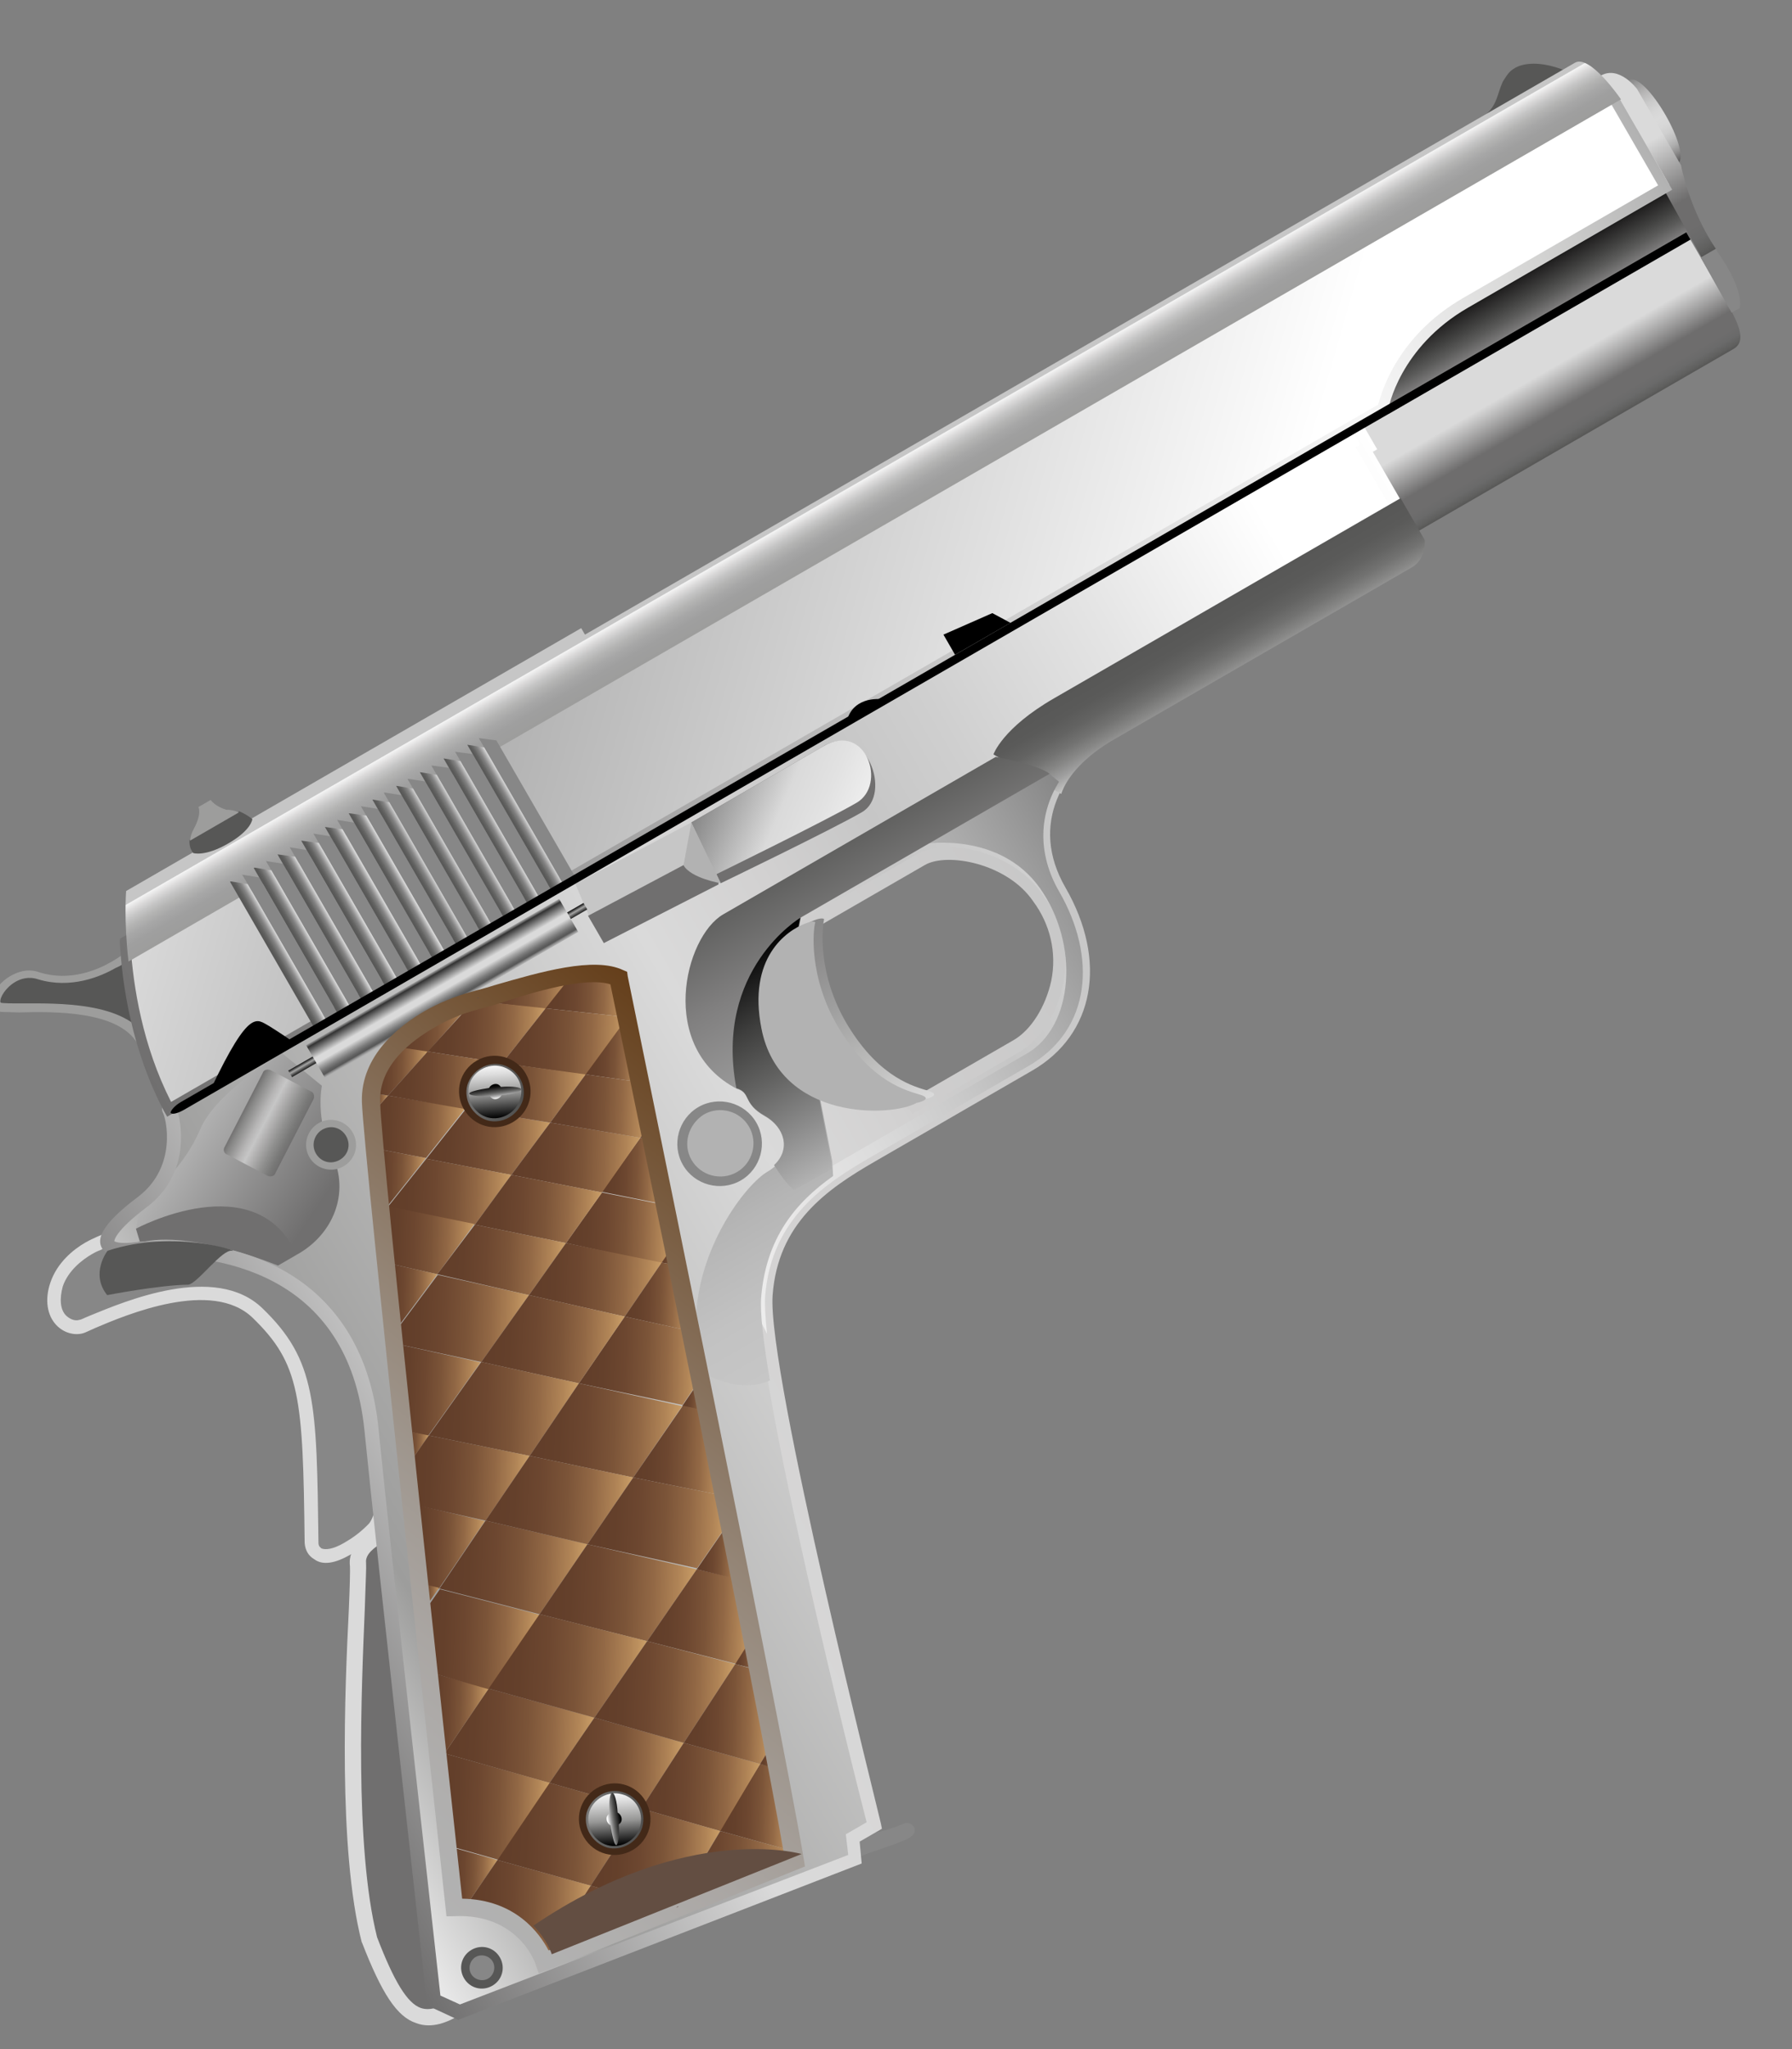 <svg width="21" height="24" viewBox="0 0 21 24" fill="none" xmlns="http://www.w3.org/2000/svg">
<rect x="0" y="0" width="21" height="24" fill="#808080" stroke="none"/>
<path d="M19.108 0.931C19.199 0.912 19.366 1.085 19.517 1.346C19.663 1.599 19.734 1.839 19.672 1.908L18.796 2.414L18.232 1.437L19.108 0.931Z" fill="url(#paint0_linear)"/>
<path d="M1.485 11.207C1.485 11.207 1.007 11.606 0.461 11.438C0.128 11.328 -0.152 11.758 -0.014 11.802C0.124 11.846 1.364 11.659 1.675 12.198C1.995 12.732 2.778 11.696 1.485 11.207Z" fill="#575756"/>
<path d="M2.046 12.354C2.181 12.277 2.266 12.093 2.25 11.911C2.235 11.728 2.124 11.399 1.504 11.162L1.477 11.155L1.452 11.17C1.452 11.17 1.398 11.212 1.305 11.266C1.145 11.358 0.822 11.499 0.467 11.39C0.325 11.338 0.205 11.384 0.121 11.432C-0.014 11.51 -0.118 11.661 -0.108 11.756C-0.105 11.799 -0.078 11.828 -0.046 11.844C-0.006 11.854 0.072 11.854 0.221 11.858C0.63 11.847 1.387 11.836 1.611 12.223C1.758 12.42 1.937 12.418 2.046 12.354ZM1.492 11.259C2.041 11.47 2.141 11.76 2.155 11.921C2.166 12.094 2.082 12.221 1.997 12.27C1.896 12.328 1.794 12.287 1.726 12.169C1.473 11.731 0.676 11.752 0.249 11.752C0.149 11.753 0.036 11.752 0.009 11.744C0.009 11.744 0.009 11.744 0.004 11.736C-0.003 11.684 0.064 11.567 0.182 11.499C0.241 11.465 0.335 11.433 0.446 11.47C0.828 11.586 1.18 11.439 1.357 11.336C1.421 11.311 1.467 11.273 1.492 11.259Z" fill="#9D9D9C"/>
<path d="M10.086 21.474C10.086 21.474 10.24 21.508 10.602 21.355C10.687 21.328 10.79 21.449 10.655 21.526C10.521 21.604 10.13 21.706 10.004 21.779C9.891 21.856 9.597 21.756 10.086 21.474Z" fill="#878787"/>
<path d="M4.497 18.039C4.497 18.039 4.199 18.166 4.226 18.386C4.252 18.607 4.008 21.376 4.359 22.781C4.72 23.718 4.94 23.827 5.378 23.574C5.816 23.321 5.885 17.642 4.497 18.039Z" fill="#706F6F"/>
<path d="M5.393 23.599C5.713 23.414 5.714 21.684 5.715 21.492C5.711 20.259 5.553 19.148 5.293 18.523C5.023 17.881 4.676 17.823 4.427 17.899L4.419 17.904C4.419 17.904 4.394 17.919 4.36 17.938C4.175 18.045 4.079 18.19 4.101 18.346C4.104 18.389 4.099 18.595 4.088 18.848C4.042 19.762 3.96 21.663 4.239 22.748L4.244 22.757C4.476 23.353 4.653 23.622 4.876 23.695C5.063 23.767 5.25 23.682 5.393 23.599ZM4.495 18.074C4.58 18.047 4.838 17.988 5.087 18.496C5.356 19.059 5.525 20.13 5.539 21.38C5.55 22.587 5.409 23.354 5.304 23.425C5.135 23.523 5.028 23.551 4.93 23.518C4.774 23.462 4.62 23.214 4.419 22.69C4.15 21.621 4.238 19.75 4.275 18.841C4.285 18.509 4.294 18.369 4.29 18.304C4.276 18.2 4.405 18.114 4.464 18.08C4.478 18.084 4.486 18.079 4.495 18.074Z" fill="#DADADA"/>
<path d="M1.129 14.58C1.129 14.58 0.75 14.72 0.627 15.072C0.509 15.432 0.751 15.618 0.914 15.569C1.077 15.52 2.378 14.836 2.979 15.41C3.58 15.984 3.589 16.428 3.616 18.109C3.624 18.318 3.926 18.335 4.333 17.931C4.741 17.527 4.878 12.921 1.129 14.58Z" fill="#878787"/>
<path d="M4.102 18.211C4.203 18.152 4.311 18.067 4.418 17.961C4.571 17.817 4.661 17.292 4.644 16.718C4.628 16.301 4.546 15.517 4.131 14.914C3.71 14.303 2.852 13.731 1.132 14.488C1.124 14.493 1.069 14.514 1.001 14.553C0.858 14.635 0.667 14.791 0.589 15.026C0.523 15.222 0.551 15.408 0.663 15.523C0.747 15.61 0.866 15.642 0.965 15.618C0.995 15.612 1.037 15.588 1.109 15.557C1.488 15.395 2.483 14.978 2.959 15.433C3.519 15.975 3.551 16.361 3.57 18.068C3.575 18.155 3.614 18.223 3.682 18.262C3.783 18.339 3.933 18.308 4.102 18.211ZM1.079 14.688C1.138 14.653 1.185 14.638 1.185 14.638L1.193 14.633C2.501 14.057 3.442 14.188 4.001 15C4.393 15.583 4.477 16.331 4.492 16.727C4.508 17.358 4.398 17.77 4.32 17.849C4.221 17.951 4.125 18.018 4.032 18.071C3.898 18.149 3.811 18.154 3.766 18.135C3.761 18.127 3.735 18.119 3.732 18.076C3.711 16.425 3.708 15.933 3.074 15.322C2.519 14.789 1.457 15.245 1.057 15.408C1.002 15.429 0.951 15.458 0.929 15.459C0.882 15.475 0.824 15.453 0.778 15.412C0.704 15.342 0.696 15.212 0.736 15.066C0.799 14.883 0.961 14.756 1.079 14.688Z" fill="#DADADA"/>
<path d="M19.77 2.739C19.887 2.941 20.014 3.16 20.106 3.32C20.325 3.7 20.507 3.976 20.313 4.088C20.12 4.2 16.185 6.472 16.185 6.472L15.465 5.225L19.77 2.739Z" fill="url(#paint1_linear)"/>
<path d="M4.353 16.74C4.199 15.189 3.072 14.559 1.616 14.625C1.084 14.696 1.178 14.451 1.674 14.063C2.174 13.685 2.029 13.083 1.984 12.986C1.939 12.888 15.885 4.96 15.885 4.96L15.939 5.052L16.046 5.238L15.995 5.267L16.428 6.017L16.569 6.261C16.569 6.261 16.712 6.47 16.493 6.597C16.274 6.723 13.671 8.226 13.014 8.606C12.357 8.985 11.986 9.705 12.424 10.463C12.861 11.221 12.803 12.075 12.062 12.503C11.321 12.931 10.756 13.257 10.225 13.563C9.695 13.87 9.052 14.274 8.977 15.194C8.909 16.109 10.247 21.403 10.247 21.403L9.994 21.549L10.018 21.805L5.379 23.595L5.088 23.46C5.082 23.43 4.508 18.291 4.353 16.74ZM9.704 12.134C10.076 12.74 10.47 12.838 10.642 12.884C10.682 12.895 10.7 12.907 10.705 12.915C10.719 12.919 10.732 12.923 10.745 12.926L10.755 12.943C10.755 12.943 11.488 12.52 11.918 12.272C12.347 12.024 12.677 11.193 12.175 10.539C11.859 10.07 11.121 9.901 10.801 10.085C10.481 10.27 9.521 10.825 9.521 10.825L9.394 10.898C9.416 10.896 9.429 10.9 9.434 10.908L9.439 10.917C9.421 10.983 9.344 11.511 9.68 12.092C9.68 12.092 9.689 12.109 9.704 12.134Z" fill="url(#paint2_linear)"/>
<path d="M17.614 0.951C17.638 0.914 17.666 0.865 17.703 0.832C17.778 0.767 17.868 0.748 17.968 0.746C18.147 0.744 18.326 0.821 18.326 0.821L18.404 0.956L17.418 1.525L17.34 1.39C17.551 1.268 17.537 1.108 17.614 0.951Z" fill="#575756"/>
<path d="M15.455 5.208C15.455 5.208 15.003 4.503 15.492 4.221C15.981 3.938 19.368 1.983 19.368 1.983L19.494 2.202C19.494 2.202 19.63 2.438 19.791 2.716L15.46 5.216L15.455 5.208Z" fill="url(#paint3_linear)"/>
<path d="M5.437 23.169C5.505 23.287 5.651 23.326 5.769 23.258C5.887 23.19 5.926 23.044 5.858 22.926C5.79 22.808 5.644 22.769 5.526 22.837C5.408 22.905 5.369 23.051 5.437 23.169Z" fill="#575756"/>
<path d="M5.521 23.12C5.56 23.188 5.653 23.213 5.72 23.174C5.788 23.135 5.813 23.042 5.774 22.975C5.735 22.907 5.642 22.882 5.574 22.921C5.507 22.96 5.482 23.053 5.521 23.12Z" fill="#878787"/>
<path d="M8.003 13.644C8.139 13.88 8.445 13.962 8.681 13.826C8.917 13.69 8.999 13.384 8.863 13.148C8.726 12.912 8.421 12.83 8.185 12.966C7.949 13.103 7.867 13.408 8.003 13.644Z" fill="#878787"/>
<path d="M8.104 13.586C8.211 13.771 8.45 13.835 8.636 13.728C8.821 13.621 8.885 13.382 8.778 13.197C8.671 13.011 8.432 12.947 8.247 13.054C8.066 13.17 7.997 13.401 8.104 13.586Z" fill="#B2B2B2"/>
<path d="M18.757 0.887C18.976 0.76 19.185 1.044 19.185 1.044L19.7 1.937C19.7 1.937 19.792 2.446 20.108 2.915L19.939 3.012L18.757 0.887Z" fill="url(#paint4_linear)"/>
<path d="M20.108 2.915C20.113 2.923 20.122 2.94 20.127 2.949C20.461 3.43 20.385 3.609 20.385 3.609L20.292 3.662L19.931 3.017L20.108 2.915Z" fill="#878787"/>
<path d="M8.446 10.345C8.446 10.345 9.738 9.722 10.1 9.513C10.462 9.304 10.15 8.451 9.653 8.738C9.155 9.025 8.102 9.633 8.102 9.633L8.446 10.345Z" fill="#706F6F"/>
<path d="M8.387 10.243C8.387 10.243 9.675 9.613 10.037 9.403C10.399 9.194 10.15 8.451 9.653 8.738C9.155 9.025 8.102 9.633 8.102 9.633L8.387 10.243Z" fill="url(#paint5_linear)"/>
<path d="M8.019 10.13L6.899 10.721L6.742 10.351L8.102 9.633L8.019 10.13Z" fill="#C6C6C6"/>
<path d="M8.069 10.101C8.128 10.202 8.297 10.262 8.412 10.286C8.423 10.324 8.42 10.359 8.42 10.359L7.076 11.046L6.891 10.726L8.069 10.101Z" fill="#706F6F"/>
<path d="M3.477 14.696C3.477 14.696 2.835 14.09 1.593 14.391C1.593 14.391 1.638 14.118 1.736 14.016C1.835 13.914 2.156 13.673 2.347 13.225C2.538 12.778 3.305 12.335 3.305 12.335L3.772 12.717C3.772 12.717 3.691 13.101 3.895 13.533C4.1 13.966 3.911 14.457 3.477 14.696Z" fill="url(#paint6_linear)"/>
<path d="M6.645 10.688L6.838 10.576L6.882 10.652L6.688 10.764L6.645 10.688Z" fill="url(#paint7_linear)"/>
<path d="M3.378 12.54L3.706 12.351L3.75 12.426L3.422 12.616L3.378 12.54Z" fill="url(#paint8_linear)"/>
<path d="M3.586 12.24L6.552 10.528L6.776 10.915L3.81 12.628L3.586 12.24Z" fill="url(#paint9_linear)"/>
<path d="M3.626 13.554C3.704 13.689 3.882 13.743 4.025 13.661C4.168 13.578 4.214 13.405 4.132 13.262C4.054 13.127 3.876 13.073 3.733 13.155C3.598 13.233 3.543 13.411 3.626 13.554Z" fill="#9D9D9C"/>
<path d="M8.102 9.633L8.01 10.135C8.098 10.287 8.446 10.345 8.446 10.345L8.102 9.633Z" fill="#B2B2B2"/>
<path d="M16.222 4.765L19.777 2.712L19.826 2.797L16.271 4.849L16.222 4.765Z" fill="#706F6F"/>
<path d="M3.477 14.696L3.258 14.823C3.258 14.823 2.239 14.4 1.642 14.553L1.593 14.391C1.593 14.391 2.999 13.635 3.477 14.696Z" fill="#706F6F"/>
<path d="M10.098 21.826L10.074 21.57L10.335 21.419L10.323 21.359C10.316 21.307 8.99 16.074 9.054 15.172C9.116 14.327 9.685 13.931 10.258 13.601L12.095 12.54C12.828 12.117 12.981 11.253 12.485 10.394C12.057 9.653 12.457 8.984 13.046 8.643L16.518 6.639C16.619 6.581 16.662 6.5 16.668 6.451C16.7 6.332 16.628 6.227 16.613 6.202L16.088 5.292L16.139 5.263L15.905 4.858L15.838 4.897C15.779 4.931 9.587 8.45 5.518 10.799C4.406 11.441 3.538 11.942 2.945 12.296C2.616 12.486 2.36 12.645 2.196 12.751C2.104 12.804 2.041 12.851 1.999 12.876C1.936 12.923 1.877 12.957 1.908 13.03C1.947 13.097 2.081 13.66 1.623 14.014C1.151 14.365 1.152 14.522 1.187 14.603C1.243 14.739 1.461 14.726 1.621 14.712C2.529 14.67 4.081 14.886 4.271 16.754C4.424 18.283 4.997 23.4 5 23.444L5.003 23.487L5.37 23.657L10.098 21.826ZM10.156 21.343L9.912 21.484L9.94 21.726L5.39 23.477L5.161 23.373C5.105 22.866 4.58 18.182 4.435 16.726C4.287 15.262 3.267 14.469 1.624 14.541L1.615 14.546C1.386 14.578 1.34 14.537 1.34 14.537C1.34 14.537 1.334 14.428 1.726 14.134C2.209 13.765 2.137 13.212 2.082 13.019C2.232 12.91 2.93 12.484 5.609 10.938C9.451 8.719 15.174 5.46 15.861 5.074L15.939 5.209L15.889 5.238L16.502 6.3C16.511 6.317 16.545 6.376 16.531 6.429C16.529 6.464 16.5 6.492 16.45 6.521L12.97 8.53C12.321 8.905 11.87 9.66 12.351 10.494C12.726 11.142 12.763 11.986 12.014 12.418L10.177 13.479C9.57 13.829 8.964 14.258 8.897 15.173C8.827 16.044 9.998 20.738 10.156 21.343ZM10.708 13.037L11.938 12.327C12.191 12.181 12.386 11.877 12.457 11.533C12.535 11.162 12.451 10.784 12.22 10.48C11.889 9.985 11.107 9.797 10.744 10.006L9.464 10.745L9.337 10.818L9.385 10.959C9.372 10.956 9.358 10.952 9.349 10.935C9.339 10.918 9.338 10.897 9.341 10.883C9.341 10.883 9.338 10.897 9.334 10.91C9.3 11.065 9.274 11.585 9.586 12.124C9.595 12.141 9.61 12.166 9.62 12.183C10.001 12.805 10.422 12.911 10.599 12.965C10.613 12.969 10.613 12.969 10.626 12.973L10.636 12.989L10.662 12.996L10.691 13.047L10.708 13.037ZM9.508 10.9L9.558 10.87L10.839 10.131C11.1 9.98 11.805 10.112 12.107 10.556C12.306 10.823 12.387 11.158 12.319 11.489C12.254 11.785 12.088 12.061 11.877 12.183L10.757 12.83L10.743 12.826C10.725 12.814 10.699 12.807 10.667 12.791C10.508 12.749 10.136 12.649 9.783 12.077C9.774 12.06 9.764 12.044 9.754 12.027C9.392 11.438 9.496 10.918 9.508 10.9C9.504 10.913 9.499 10.905 9.508 10.9Z" fill="url(#paint10_linear)"/>
<path d="M11.642 8.836C11.642 8.836 11.745 8.529 12.352 8.179C12.958 7.829 16.413 5.835 16.413 5.835L16.695 6.323C16.695 6.323 16.721 6.544 16.544 6.646C16.367 6.748 13.393 8.465 13.056 8.66C12.719 8.854 12.507 9.09 12.436 9.299L11.642 8.836Z" fill="url(#paint11_linear)"/>
<path d="M10.838 12.873C10.838 12.873 11.049 12.829 10.884 12.778C10.72 12.727 10.318 12.634 9.941 12.02C9.564 11.406 9.639 10.835 9.657 10.769C9.66 10.755 9.612 10.749 9.54 10.78C9.318 10.863 8.862 11.182 9.025 12.009C9.234 13.091 10.551 13.038 10.838 12.873Z" fill="url(#paint12_linear)"/>
<path d="M8.793 14.525C8.971 14.018 9.221 13.963 9.524 13.788C9.524 13.788 11.487 12.655 12.035 12.339C12.582 12.023 12.655 11.059 12.184 10.399C11.713 9.739 10.841 9.883 10.841 9.883L12.282 9.051L12.41 9.156C12.184 9.523 12.146 9.983 12.414 10.446C12.851 11.205 12.794 12.058 12.052 12.486C11.311 12.914 10.746 13.24 10.216 13.546C9.685 13.853 9.042 14.258 8.967 15.177C8.96 15.282 8.969 15.434 8.989 15.625C9.003 15.629 8.614 15.033 8.793 14.525Z" fill="url(#paint13_linear)"/>
<path d="M8.159 15.374C8.218 14.542 8.757 13.861 8.993 13.724C9.288 13.554 9.233 13.226 8.967 13.076C8.701 12.927 8.812 12.807 8.634 12.752C7.703 12.268 8.021 10.971 8.476 10.709C8.931 10.446 11.669 8.865 11.669 8.865C11.669 8.865 12.172 8.957 12.3 9.063L9.385 10.746L9.292 11.226L9.753 13.6C9.753 13.6 9.757 13.665 9.763 13.774C9.324 14.084 8.978 14.497 8.92 15.193C8.905 15.382 8.948 15.728 9.022 16.168C8.835 16.253 8.608 16.249 8.322 16.123C8.254 15.87 8.209 15.615 8.159 15.374Z" fill="url(#paint14_linear)"/>
<path d="M5.556 11.721L5.564 11.716C5.911 11.617 6.348 11.477 6.711 11.425L6.399 11.819L5.556 11.721Z" fill="url(#paint15_linear)"/>
<path d="M6.394 11.81L6.706 11.416C6.913 11.387 7.105 11.388 7.236 11.459C7.236 11.459 7.271 11.618 7.328 11.911L6.394 11.81Z" fill="url(#paint16_linear)"/>
<path d="M4.599 12.262C4.84 11.999 5.204 11.812 5.526 11.727L5.539 11.731L5 12.334L4.599 12.262Z" fill="url(#paint17_linear)"/>
<path d="M5.012 12.316L5.556 11.721L6.394 11.81L5.887 12.451L5.012 12.316Z" fill="url(#paint18_linear)"/>
<path d="M5.887 12.451L6.394 11.81L7.328 11.911C7.333 11.919 7.334 11.941 7.339 11.95L6.868 12.592L5.887 12.451Z" fill="url(#paint19_linear)"/>
<path d="M6.863 12.584L7.334 11.941C7.376 12.13 7.422 12.385 7.487 12.673L6.863 12.584Z" fill="url(#paint20_linear)"/>
<path d="M4.374 13.448C4.36 13.288 4.352 13.157 4.342 13.062L4.546 12.832L5.453 12.982L4.991 13.564L4.374 13.448Z" fill="url(#paint21_linear)"/>
<path d="M4.996 13.572L5.458 12.991L6.448 13.149L5.992 13.761L4.996 13.572Z" fill="url(#paint22_linear)"/>
<path d="M7.505 13.325L7.619 13.349C7.669 13.59 7.723 13.84 7.773 14.103L7.05 13.959L7.505 13.325Z" fill="url(#paint23_linear)"/>
<path d="M5.992 13.761L6.448 13.149L7.505 13.325L7.055 13.967L5.992 13.761Z" fill="url(#paint24_linear)"/>
<path d="M4.328 12.902C4.33 12.867 4.332 12.832 4.335 12.797L4.546 12.832L4.342 13.062C4.333 12.989 4.334 12.932 4.328 12.902Z" fill="url(#paint25_linear)"/>
<path d="M4.439 14.107C4.415 13.851 4.389 13.63 4.374 13.448L4.991 13.564L4.541 14.127L4.439 14.107Z" fill="url(#paint26_linear)"/>
<path d="M4.546 14.135L4.996 13.572L5.992 13.761L5.565 14.344L4.546 14.135Z" fill="url(#paint27_linear)"/>
<path d="M6.633 14.559L7.055 13.967L7.778 14.111C7.814 14.27 7.846 14.443 7.878 14.615L7.75 14.801L6.633 14.559Z" fill="url(#paint28_linear)"/>
<path d="M7.754 14.788L7.882 14.602C7.899 14.67 7.913 14.752 7.93 14.821L7.754 14.788Z" fill="url(#paint29_linear)"/>
<path d="M5.565 14.344L5.992 13.761L7.055 13.967L6.633 14.559L5.565 14.344Z" fill="url(#paint30_linear)"/>
<path d="M4.439 14.107L4.541 14.127L4.452 14.245C4.45 14.202 4.447 14.159 4.439 14.107Z" fill="url(#paint31_linear)"/>
<path d="M4.506 14.787C4.486 14.596 4.471 14.414 4.452 14.245L4.541 14.127L5.56 14.336L5.125 14.924L4.506 14.787Z" fill="url(#paint32_linear)"/>
<path d="M5.125 14.924L5.565 14.344L6.633 14.559L6.199 15.169L5.125 14.924Z" fill="url(#paint33_linear)"/>
<path d="M6.199 15.169L6.633 14.559L7.754 14.788L7.321 15.42L6.199 15.169Z" fill="url(#paint34_linear)"/>
<path d="M7.754 14.788L7.93 14.821C7.984 15.071 8.03 15.325 8.081 15.588L7.321 15.42L7.754 14.788Z" fill="url(#paint35_linear)"/>
<path d="M4.506 14.787L5.125 14.924L4.592 15.636C4.57 15.345 4.54 15.059 4.506 14.787Z" fill="url(#paint36_linear)"/>
<path d="M4.602 15.731C4.596 15.701 4.598 15.666 4.597 15.644L5.13 14.932L6.199 15.169L5.64 15.952L4.602 15.731Z" fill="url(#paint37_linear)"/>
<path d="M7.994 16.469L8.194 16.174C8.219 16.294 8.243 16.415 8.263 16.527L7.994 16.469Z" fill="url(#paint38_linear)"/>
<path d="M6.784 16.202L7.321 15.42L8.081 15.588C8.122 15.777 8.156 15.971 8.198 16.16L7.998 16.456L6.784 16.202Z" fill="url(#paint39_linear)"/>
<path d="M5.64 15.952L6.199 15.169L7.321 15.42L6.784 16.202L5.64 15.952Z" fill="url(#paint40_linear)"/>
<path d="M5.025 16.813L5.64 15.952L6.784 16.202L6.207 17.052L5.025 16.813Z" fill="url(#paint41_linear)"/>
<path d="M6.207 17.052L6.784 16.202L7.994 16.469L7.421 17.305L6.207 17.052Z" fill="url(#paint42_linear)"/>
<path d="M7.421 17.305L8.002 16.464L8.272 16.522C8.34 16.854 8.407 17.185 8.475 17.517L7.421 17.305Z" fill="url(#paint43_linear)"/>
<path d="M4.707 16.749C4.673 16.398 4.635 16.061 4.602 15.731L5.631 15.957L5.016 16.818L4.707 16.749Z" fill="url(#paint44_linear)"/>
<path d="M4.897 18.538C4.866 18.23 4.834 17.923 4.798 17.607L5.682 17.815L5.141 18.61L4.897 18.538Z" fill="url(#paint45_linear)"/>
<path d="M5.15 18.606L5.69 17.81L6.884 18.087L6.323 18.906L5.15 18.606Z" fill="url(#paint46_linear)"/>
<path d="M6.323 18.906L6.884 18.087L8.165 18.381L7.584 19.222L6.323 18.906Z" fill="url(#paint47_linear)"/>
<path d="M7.584 19.222L8.165 18.381L8.669 18.495C8.718 18.736 8.763 18.968 8.811 19.188L8.624 19.487L7.584 19.222Z" fill="url(#paint48_linear)"/>
<path d="M8.616 19.491L8.803 19.193C8.827 19.313 8.852 19.434 8.877 19.554L8.616 19.491Z" fill="url(#paint49_linear)"/>
<path d="M5.209 20.537L5.726 19.778L6.966 20.118L6.441 20.882L5.209 20.537Z" fill="url(#paint50_linear)"/>
<path d="M6.441 20.882L6.966 20.118L8.013 20.413L7.514 21.183L6.441 20.882Z" fill="url(#paint51_linear)"/>
<path d="M8.908 20.66L9.094 20.709C9.166 21.106 9.234 21.438 9.27 21.675L8.428 21.442L8.908 20.66Z" fill="url(#paint52_linear)"/>
<path d="M7.514 21.183L8.013 20.413L8.908 20.66L8.441 21.446L7.514 21.183Z" fill="url(#paint53_linear)"/>
<path d="M5.116 20.512C5.086 20.226 5.049 19.91 5.016 19.581L5.726 19.778L5.209 20.537L5.116 20.512Z" fill="url(#paint54_linear)"/>
<path d="M5.234 21.612C5.205 21.348 5.173 21.019 5.129 20.651L5.209 20.537L6.455 20.885L5.837 21.781L5.234 21.612Z" fill="url(#paint55_linear)"/>
<path d="M5.829 21.786L6.441 20.882L7.514 21.183L6.923 22.086L5.829 21.786Z" fill="url(#paint56_linear)"/>
<path d="M6.923 22.086L7.514 21.183L8.441 21.446L7.89 22.359L6.923 22.086Z" fill="url(#paint57_linear)"/>
<path d="M8.441 21.446L9.283 21.679C9.286 21.722 9.297 21.761 9.308 21.799L7.912 22.358L7.898 22.355L8.441 21.446Z" fill="url(#paint58_linear)"/>
<path d="M5.116 20.512L5.209 20.537L5.129 20.651C5.121 20.599 5.119 20.556 5.116 20.512Z" fill="url(#paint59_linear)"/>
<path d="M5.309 22.344C5.309 22.344 5.275 22.072 5.226 21.617L5.829 21.786L5.444 22.345C5.404 22.334 5.361 22.337 5.309 22.344Z" fill="url(#paint60_linear)"/>
<path d="M5.444 22.345L5.829 21.786L6.923 22.086L6.353 22.966C6.311 22.855 6.082 22.381 5.444 22.345Z" fill="url(#paint61_linear)"/>
<path d="M6.353 22.966L6.923 22.086L7.89 22.359L7.878 22.378L6.354 22.988C6.363 22.983 6.358 22.974 6.353 22.966Z" fill="url(#paint62_linear)"/>
<path d="M4.897 18.538L5.145 18.597L4.936 18.897C4.93 18.789 4.913 18.663 4.897 18.538Z" fill="url(#paint63_linear)"/>
<path d="M5.017 19.581C4.99 19.36 4.972 19.135 4.946 18.914L5.155 18.614L6.328 18.914L5.731 19.787L5.017 19.581Z" fill="url(#paint64_linear)"/>
<path d="M5.726 19.778L6.323 18.906L7.584 19.222L6.966 20.118L5.726 19.778Z" fill="url(#paint65_linear)"/>
<path d="M6.966 20.118L7.584 19.222L8.616 19.491L8.013 20.413L6.966 20.118Z" fill="url(#paint66_linear)"/>
<path d="M8.013 20.413L8.616 19.491L8.881 19.563C8.939 19.877 9.005 20.166 9.047 20.433L8.908 20.66L8.013 20.413Z" fill="url(#paint67_linear)"/>
<path d="M8.908 20.66L9.047 20.433C9.07 20.532 9.089 20.622 9.099 20.718L8.908 20.66Z" fill="url(#paint68_linear)"/>
<path d="M4.707 16.749L5.025 16.813L4.76 17.191C4.742 17.044 4.725 16.896 4.707 16.749Z" fill="url(#paint69_linear)"/>
<path d="M4.803 17.615C4.79 17.477 4.772 17.329 4.76 17.191L5.025 16.813L6.207 17.052L5.69 17.81L4.803 17.615Z" fill="url(#paint70_linear)"/>
<path d="M5.69 17.81L6.207 17.052L7.421 17.305L6.884 18.087L5.69 17.81Z" fill="url(#paint71_linear)"/>
<path d="M6.884 18.087L7.421 17.305L8.475 17.517C8.499 17.616 8.518 17.728 8.542 17.827L8.169 18.368L6.884 18.087Z" fill="url(#paint72_linear)"/>
<path d="M8.165 18.381L8.538 17.84C8.578 18.064 8.626 18.284 8.674 18.503L8.165 18.381Z" fill="url(#paint73_linear)"/>
<path d="M4.335 12.797C4.353 12.595 4.46 12.41 4.594 12.254L5.012 12.316L4.546 12.832L4.335 12.797Z" fill="url(#paint74_linear)"/>
<path d="M5.458 12.991L5.887 12.451L6.863 12.584L6.448 13.149L5.458 12.991Z" fill="url(#paint75_linear)"/>
<path d="M6.448 13.149L6.863 12.584L7.487 12.673C7.523 12.832 7.56 13.013 7.593 13.207L7.505 13.326L6.448 13.149Z" fill="url(#paint76_linear)"/>
<path d="M7.505 13.325L7.593 13.207C7.601 13.259 7.612 13.297 7.619 13.349L7.505 13.325Z" fill="url(#paint77_linear)"/>
<path d="M4.546 12.832L5.012 12.316L5.887 12.451L5.458 12.991L4.546 12.832Z" fill="url(#paint78_linear)"/>
<path d="M8.962 13.068C8.696 12.918 8.807 12.798 8.629 12.744C8.367 11.356 9.377 10.751 9.377 10.751L9.284 11.231L9.744 13.605C9.744 13.605 9.742 13.64 9.749 13.692L9.306 13.937C9.306 13.937 9.225 13.893 9.071 13.646C9.269 13.464 9.197 13.202 8.962 13.068Z" fill="url(#paint79_linear)"/>
<path d="M10.74 12.918C10.74 12.918 10.951 12.875 10.787 12.823C10.623 12.772 10.22 12.679 9.839 12.057C9.462 11.443 9.532 10.863 9.554 10.805C9.558 10.792 9.51 10.786 9.437 10.817C9.216 10.9 8.76 11.219 8.923 12.046C9.136 13.136 10.454 13.083 10.74 12.918Z" fill="#B2B2B2"/>
<path d="M18.85 0.99C18.925 1.081 18.978 1.152 18.978 1.152L19.391 1.868L19.561 2.163L19.258 2.338L18.154 2.976L17.219 3.515C16.377 4.002 16.247 4.751 16.247 4.751L15.818 4.999L11.31 7.601L5.708 10.836L1.975 12.991C1.602 12.285 1.491 11.529 1.461 11.03L18.85 0.99Z" fill="url(#paint80_linear)"/>
<path d="M1.959 13.079L16.265 4.819L16.272 4.793C16.267 4.784 16.402 4.066 17.203 3.604L19.596 2.222L18.978 1.152C18.978 1.152 18.921 1.073 18.845 0.981L18.813 0.944L1.407 10.994L1.404 11.029C1.431 11.541 1.546 12.306 1.925 13.02L1.959 13.079ZM16.151 4.739L2.005 12.906C1.669 12.246 1.562 11.555 1.529 11.069L18.792 1.102C18.839 1.165 18.877 1.211 18.881 1.219L19.431 2.171L17.148 3.489C16.373 3.937 16.19 4.593 16.151 4.739Z" fill="url(#paint81_linear)"/>
<path d="M1.478 10.436L3.71 9.147L6.811 7.357L6.855 7.433L9.972 5.633L10.654 5.239L13.822 3.41C13.822 3.41 18.27 0.842 18.456 0.735C18.633 0.632 18.996 1.164 18.996 1.164L14.042 4.024L5.794 8.786L1.506 11.262C1.45 10.777 1.478 10.436 1.478 10.436Z" fill="url(#paint82_linear)"/>
<path d="M5.817 8.672L6.737 10.264L6.594 10.347L5.611 8.645L5.817 8.672Z" fill="#878787"/>
<path d="M5.539 8.832L6.459 10.425L6.315 10.507L5.333 8.805L5.539 8.832Z" fill="#878787"/>
<path d="M5.261 8.993L6.181 10.585L6.037 10.668L5.055 8.966L5.261 8.993Z" fill="#878787"/>
<path d="M4.983 9.153L5.903 10.746L5.759 10.828L4.777 9.126L4.785 9.122L4.983 9.153Z" fill="#878787"/>
<path d="M4.705 9.314L5.625 10.906L5.481 10.989L4.499 9.287L4.507 9.282L4.705 9.314Z" fill="#878787"/>
<path d="M4.427 9.474L5.347 11.067L5.212 11.145L4.229 9.443L4.427 9.474Z" fill="#878787"/>
<path d="M4.149 9.635L5.069 11.227L4.934 11.305L3.951 9.603L4.149 9.635Z" fill="#878787"/>
<path d="M3.871 9.795L4.791 11.388L4.656 11.466L3.673 9.764L3.871 9.795Z" fill="#878787"/>
<path d="M3.593 9.956L4.512 11.548L4.378 11.626L3.395 9.924L3.593 9.956Z" fill="#878787"/>
<path d="M3.315 10.116L4.235 11.709L4.1 11.787L3.117 10.085L3.315 10.116Z" fill="#878787"/>
<path d="M3.037 10.277L3.956 11.869L3.822 11.947L2.839 10.245L3.037 10.277Z" fill="#878787"/>
<path d="M5.674 8.754L6.594 10.347L6.459 10.425L5.476 8.723L5.674 8.754Z" fill="url(#paint83_linear)"/>
<path d="M5.396 8.915L6.315 10.507L6.181 10.585L5.198 8.883L5.396 8.915Z" fill="url(#paint84_linear)"/>
<path d="M5.118 9.075L6.037 10.668L5.903 10.746L4.92 9.044L5.118 9.075Z" fill="url(#paint85_linear)"/>
<path d="M4.84 9.236L5.759 10.828L5.625 10.906L4.642 9.204L4.84 9.236Z" fill="url(#paint86_linear)"/>
<path d="M4.562 9.396L5.481 10.989L5.347 11.067L4.364 9.365L4.562 9.396Z" fill="url(#paint87_linear)"/>
<path d="M4.014 9.713L4.934 11.305L4.791 11.388L3.808 9.686L4.014 9.713Z" fill="url(#paint88_linear)"/>
<path d="M4.292 9.552L5.212 11.144L5.069 11.227L4.086 9.525L4.292 9.552Z" fill="url(#paint89_linear)"/>
<path d="M3.736 9.873L4.656 11.465L4.513 11.548L3.53 9.846L3.736 9.873Z" fill="url(#paint90_linear)"/>
<path d="M3.458 10.034L4.378 11.626L4.235 11.709L3.252 10.007L3.458 10.034Z" fill="url(#paint91_linear)"/>
<path d="M3.18 10.194L4.1 11.787L3.956 11.869L2.974 10.167L2.982 10.162L3.18 10.194Z" fill="url(#paint92_linear)"/>
<path d="M2.902 10.355L3.822 11.947L3.678 12.03L2.696 10.328L2.704 10.323L2.902 10.355Z" fill="url(#paint93_linear)"/>
<path d="M3.409 12.185C3.409 12.185 3.295 12.105 3.155 12.018C3.011 11.943 2.932 11.787 2.475 12.747L3.409 12.185Z" fill="black"/>
<path d="M11.841 7.295L11.629 7.181L11.056 7.433L11.192 7.669L11.841 7.295Z" fill="black"/>
<path d="M10.348 8.191C10.348 8.191 10.013 8.137 9.926 8.434L10.348 8.191Z" fill="black"/>
<path d="M2.119 12.908L19.761 2.722L19.809 2.806L2.159 12.997C2.083 13.041 2.014 13.058 2 13.033C1.998 13.011 2.043 12.952 2.119 12.908Z" fill="black"/>
<path d="M2.803 9.502C2.893 9.54 2.957 9.593 2.957 9.593C2.957 9.593 2.951 9.72 2.673 9.88C2.404 10.036 2.266 9.992 2.266 9.992C2.266 9.992 2.21 9.934 2.222 9.838L2.803 9.502Z" fill="#575756"/>
<path d="M2.271 9.708C2.369 9.528 2.325 9.452 2.325 9.452L2.468 9.37C2.544 9.461 2.658 9.485 2.658 9.485C2.702 9.482 2.755 9.496 2.8 9.515L2.227 9.846C2.233 9.798 2.243 9.758 2.271 9.708Z" fill="#9D9D9C"/>
<path d="M9.433 21.861L9.42 21.779C9.135 20.079 7.37 11.516 7.356 11.434L7.349 11.382L7.304 11.363C6.963 11.201 6.338 11.382 5.789 11.541C5.695 11.573 5.605 11.592 5.519 11.618C5.335 11.669 5.143 11.746 4.975 11.843C4.697 12.004 4.225 12.354 4.241 12.907C4.259 13.503 5.183 21.99 5.222 22.349L5.232 22.445L5.332 22.443C6.067 22.412 6.276 22.988 6.277 23.01L6.314 23.112L6.416 23.076L9.433 21.861ZM7.153 11.529C7.306 12.261 8.882 19.933 9.19 21.732L6.428 22.844C6.325 22.645 6.04 22.248 5.416 22.238C5.31 21.276 4.462 13.465 4.455 12.907C4.437 12.468 4.842 12.178 5.087 12.037C5.238 11.949 5.408 11.874 5.584 11.828C5.67 11.801 5.76 11.783 5.854 11.751C6.269 11.613 6.864 11.438 7.153 11.529Z" fill="url(#paint94_linear)"/>
<path d="M1.26 14.65C1.26 14.65 1.053 14.916 1.256 15.169C1.256 15.169 1.872 15.05 2.208 15.047C2.32 15.027 2.605 14.626 2.72 14.65C2.83 14.665 2.042 14.39 1.26 14.65Z" fill="#575756"/>
<path d="M6.994 20.944C6.792 21.061 6.724 21.314 6.841 21.516C6.958 21.718 7.21 21.786 7.413 21.669C7.615 21.552 7.682 21.3 7.566 21.098C7.449 20.895 7.196 20.828 6.994 20.944Z" fill="#432918"/>
<path d="M7.289 20.988C7.116 20.941 6.931 21.048 6.876 21.226C6.83 21.399 6.937 21.584 7.114 21.639C7.287 21.685 7.473 21.578 7.527 21.401C7.577 21.214 7.475 21.038 7.289 20.988Z" fill="url(#paint95_linear)"/>
<path d="M7.282 21.014C7.122 20.971 6.945 21.074 6.903 21.233C6.86 21.393 6.962 21.57 7.121 21.612C7.281 21.655 7.458 21.553 7.501 21.393C7.547 21.221 7.45 21.052 7.282 21.014Z" fill="url(#paint96_linear)"/>
<path d="M7.238 21.23C7.27 21.246 7.294 21.288 7.283 21.328C7.28 21.341 7.268 21.359 7.251 21.369C7.259 21.499 7.243 21.609 7.222 21.611C7.2 21.612 7.177 21.513 7.155 21.379C7.124 21.364 7.1 21.322 7.11 21.282C7.114 21.268 7.126 21.25 7.143 21.241C7.13 21.102 7.15 21 7.172 20.999C7.202 20.993 7.23 21.1 7.238 21.23Z" fill="url(#paint97_linear)"/>
<path d="M5.589 12.421C5.387 12.537 5.319 12.79 5.436 12.992C5.553 13.194 5.805 13.262 6.007 13.145C6.21 13.028 6.277 12.776 6.161 12.574C6.049 12.38 5.791 12.304 5.589 12.421Z" fill="#432918"/>
<path d="M5.889 12.472C5.716 12.426 5.531 12.533 5.476 12.711C5.43 12.883 5.537 13.069 5.714 13.123C5.887 13.17 6.072 13.063 6.127 12.885C6.177 12.699 6.061 12.519 5.889 12.472Z" fill="url(#paint98_linear)"/>
<path d="M5.877 12.491C5.717 12.448 5.54 12.55 5.498 12.709C5.455 12.869 5.557 13.046 5.716 13.088C5.876 13.131 6.053 13.029 6.096 12.87C6.147 12.705 6.049 12.537 5.877 12.491Z" fill="url(#paint99_linear)"/>
<path d="M5.879 12.826C5.864 12.857 5.822 12.882 5.782 12.871C5.769 12.867 5.75 12.855 5.741 12.839C5.61 12.846 5.501 12.831 5.499 12.809C5.498 12.788 5.597 12.764 5.731 12.743C5.746 12.712 5.788 12.688 5.828 12.698C5.841 12.702 5.86 12.714 5.869 12.731C6.008 12.718 6.11 12.738 6.111 12.76C6.112 12.781 6.01 12.818 5.879 12.826Z" fill="url(#paint100_linear)"/>
<path d="M3.702 13.51C3.76 13.611 3.88 13.643 3.981 13.585C4.082 13.527 4.114 13.407 4.056 13.306C3.997 13.205 3.878 13.173 3.777 13.231C3.684 13.285 3.644 13.409 3.702 13.51Z" fill="#575756"/>
<path d="M3.134 13.771C3.165 13.787 3.217 13.779 3.228 13.739L3.673 12.876C3.688 12.844 3.681 12.792 3.641 12.782L3.173 12.535C3.141 12.52 3.089 12.527 3.079 12.567L2.634 13.431C2.61 13.467 2.626 13.514 2.665 13.524L3.134 13.771Z" fill="url(#paint101_linear)"/>
<path d="M9.394 21.715L6.466 22.889C6.466 22.889 6.412 22.718 6.25 22.554C8.059 21.329 9.394 21.715 9.394 21.715Z" fill="#634E42"/>
<path d="M5.585 11.693C5.593 11.688 5.602 11.683 5.615 11.687L5.606 11.692L5.585 11.693Z" fill="#634E42"/>
<path d="M7.954 22.334L7.924 22.34L7.94 22.33L7.954 22.334Z" fill="#634E42"/>
<defs>
<linearGradient id="paint0_linear" x1="19.299" y1="2.117" x2="18.737" y2="1.145" gradientUnits="userSpaceOnUse">
<stop stop-color="#575756"/>
<stop offset="0.036" stop-color="#6E6D6D"/>
<stop offset="0.106" stop-color="#929191"/>
<stop offset="0.178" stop-color="#ADADAD"/>
<stop offset="0.253" stop-color="#C1C1C1"/>
<stop offset="0.33" stop-color="#CFCFCF"/>
<stop offset="0.411" stop-color="#D7D7D7"/>
<stop offset="0.503" stop-color="#DADADA"/>
<stop offset="0.589" stop-color="#D6D6D6"/>
<stop offset="0.695" stop-color="#CACACA"/>
<stop offset="0.812" stop-color="#B7B6B6"/>
<stop offset="0.936" stop-color="#999999"/>
<stop offset="1" stop-color="#878787"/>
</linearGradient>
<linearGradient id="paint1_linear" x1="18.342" y1="5.228" x2="17.619" y2="3.976" gradientUnits="userSpaceOnUse">
<stop stop-color="#575756"/>
<stop offset="0.029" stop-color="#60605F"/>
<stop offset="0.084" stop-color="#6A6A6A"/>
<stop offset="0.145" stop-color="#6E6D6D"/>
<stop offset="0.279" stop-color="#6E6D6D"/>
<stop offset="0.606" stop-color="#DADADA"/>
</linearGradient>
<linearGradient id="paint2_linear" x1="18.779" y1="9.979" x2="2.683" y2="19.272" gradientUnits="userSpaceOnUse">
<stop offset="0.079" stop-color="white"/>
<stop offset="0.199" stop-color="#E5E5E5"/>
<stop offset="0.32" stop-color="#CFCFCF"/>
<stop offset="0.388" stop-color="#C6C6C6"/>
<stop offset="0.466" stop-color="#D2D1D1"/>
<stop offset="0.551" stop-color="#DADADA"/>
<stop offset="0.885" stop-color="#9D9D9C"/>
<stop offset="1" stop-color="#EDEDED"/>
</linearGradient>
<linearGradient id="paint3_linear" x1="17.628" y1="3.971" x2="17.207" y2="3.241" gradientUnits="userSpaceOnUse">
<stop stop-color="#818080"/>
<stop offset="0.048" stop-color="#777676"/>
<stop offset="0.208" stop-color="#5A5A59"/>
<stop offset="0.377" stop-color="#414140"/>
<stop offset="0.556" stop-color="#292828"/>
<stop offset="0.753" stop-color="#0D0D0C"/>
<stop offset="1"/>
</linearGradient>
<linearGradient id="paint4_linear" x1="20.086" y1="2.924" x2="18.869" y2="0.816" gradientUnits="userSpaceOnUse">
<stop stop-color="#575756"/>
<stop offset="0.029" stop-color="#60605F"/>
<stop offset="0.084" stop-color="#6A6A6A"/>
<stop offset="0.145" stop-color="#6E6D6D"/>
<stop offset="0.279" stop-color="#6E6D6D"/>
<stop offset="0.606" stop-color="#DADADA"/>
</linearGradient>
<linearGradient id="paint5_linear" x1="9.949" y1="9.786" x2="8.329" y2="9.099" gradientUnits="userSpaceOnUse">
<stop stop-color="#EDEDED"/>
<stop offset="0.233" stop-color="#E2E2E2"/>
<stop offset="0.485" stop-color="#DADADA"/>
<stop offset="1" stop-color="#878787"/>
</linearGradient>
<linearGradient id="paint6_linear" x1="3.869" y1="14.322" x2="2.26" y2="13.237" gradientUnits="userSpaceOnUse">
<stop stop-color="#706F6F"/>
<stop offset="0.115" stop-color="#706F6F"/>
<stop offset="1" stop-color="#B2B2B2"/>
</linearGradient>
<linearGradient id="paint7_linear" x1="6.785" y1="10.711" x2="6.741" y2="10.636" gradientUnits="userSpaceOnUse">
<stop stop-color="#1C1C1C"/>
<stop offset="0.106" stop-color="#30302F"/>
<stop offset="0.323" stop-color="#626262"/>
<stop offset="0.582" stop-color="#A6A6A5"/>
<stop offset="1" stop-color="#121212"/>
</linearGradient>
<linearGradient id="paint8_linear" x1="3.587" y1="12.522" x2="3.543" y2="12.446" gradientUnits="userSpaceOnUse">
<stop stop-color="#1C1C1C"/>
<stop offset="0.106" stop-color="#30302F"/>
<stop offset="0.323" stop-color="#626262"/>
<stop offset="0.582" stop-color="#A6A6A5"/>
<stop offset="1" stop-color="#121212"/>
</linearGradient>
<linearGradient id="paint9_linear" x1="5.291" y1="11.771" x2="5.067" y2="11.382" gradientUnits="userSpaceOnUse">
<stop stop-color="#B2B2B2"/>
<stop offset="0.017" stop-color="#A8A8A8"/>
<stop offset="0.046" stop-color="#8D8D8D"/>
<stop offset="0.083" stop-color="#616161"/>
<stop offset="0.091" stop-color="#575757"/>
<stop offset="0.141" stop-color="#616161"/>
<stop offset="0.226" stop-color="#7C7C7C"/>
<stop offset="0.335" stop-color="#A8A8A8"/>
<stop offset="0.442" stop-color="#DADADA"/>
<stop offset="0.576" stop-color="#DADADA"/>
<stop offset="0.915" stop-color="#333333"/>
<stop offset="1" stop-color="#B2B2B2"/>
</linearGradient>
<linearGradient id="paint10_linear" x1="18.846" y1="9.94" x2="2.606" y2="19.316" gradientUnits="userSpaceOnUse">
<stop stop-color="white"/>
<stop offset="0.109" stop-color="#E5E5E5"/>
<stop offset="0.217" stop-color="#CFCFCF"/>
<stop offset="0.279" stop-color="#C6C6C6"/>
<stop offset="0.517" stop-color="#D2D1D1"/>
<stop offset="0.776" stop-color="#DADADA"/>
<stop offset="1" stop-color="#706F6F"/>
</linearGradient>
<linearGradient id="paint11_linear" x1="14.478" y1="8.116" x2="13.975" y2="7.244" gradientUnits="userSpaceOnUse">
<stop stop-color="#C6C6C6"/>
<stop offset="0.042" stop-color="#BCBCBB"/>
<stop offset="0.165" stop-color="#9F9F9F"/>
<stop offset="0.296" stop-color="#878786"/>
<stop offset="0.436" stop-color="#727271"/>
<stop offset="0.588" stop-color="#636362"/>
<stop offset="0.76" stop-color="#5A5A59"/>
<stop offset="1" stop-color="#575756"/>
</linearGradient>
<linearGradient id="paint12_linear" x1="10.381" y1="13.158" x2="9.135" y2="10.998" gradientUnits="userSpaceOnUse">
<stop stop-color="#DADADA"/>
<stop offset="0.31" stop-color="#B9B9B8"/>
<stop offset="0.597" stop-color="#9E9E9E"/>
<stop offset="0.837" stop-color="#8E8D8D"/>
<stop offset="1" stop-color="#878787"/>
</linearGradient>
<linearGradient id="paint13_linear" x1="13.35" y1="10.775" x2="7.987" y2="13.871" gradientUnits="userSpaceOnUse">
<stop stop-color="#878787"/>
<stop offset="0.22" stop-color="#ABABAB"/>
<stop offset="0.449" stop-color="#C8C8C8"/>
<stop offset="0.663" stop-color="#DDDDDD"/>
<stop offset="0.853" stop-color="#E9E8E8"/>
<stop offset="1" stop-color="#EDEDED"/>
</linearGradient>
<linearGradient id="paint14_linear" x1="11.525" y1="14.716" x2="9.024" y2="10.384" gradientUnits="userSpaceOnUse">
<stop stop-color="#C6C6C6"/>
<stop offset="0.155" stop-color="#C2C2C2"/>
<stop offset="0.355" stop-color="#B5B5B5"/>
<stop offset="0.58" stop-color="#9F9F9F"/>
<stop offset="0.821" stop-color="#807F7F"/>
<stop offset="1" stop-color="#616160"/>
</linearGradient>
<linearGradient id="paint15_linear" x1="6.699" y1="11.62" x2="5.556" y2="11.58" gradientUnits="userSpaceOnUse">
<stop stop-color="#CA9E67"/>
<stop offset="0.107" stop-color="#B18557"/>
<stop offset="0.276" stop-color="#926845"/>
<stop offset="0.449" stop-color="#7B5438"/>
<stop offset="0.625" stop-color="#6D4730"/>
<stop offset="0.806" stop-color="#64402B"/>
<stop offset="1" stop-color="#613D29"/>
</linearGradient>
<linearGradient id="paint16_linear" x1="7.338" y1="11.662" x2="6.402" y2="11.63" gradientUnits="userSpaceOnUse">
<stop stop-color="#CA9E67"/>
<stop offset="0.107" stop-color="#B18557"/>
<stop offset="0.276" stop-color="#926845"/>
<stop offset="0.449" stop-color="#7B5438"/>
<stop offset="0.625" stop-color="#6D4730"/>
<stop offset="0.806" stop-color="#64402B"/>
<stop offset="1" stop-color="#613D29"/>
</linearGradient>
<linearGradient id="paint17_linear" x1="5.541" y1="12.028" x2="4.609" y2="11.995" gradientUnits="userSpaceOnUse">
<stop stop-color="#CA9E67"/>
<stop offset="0.107" stop-color="#B18557"/>
<stop offset="0.276" stop-color="#926845"/>
<stop offset="0.449" stop-color="#7B5438"/>
<stop offset="0.625" stop-color="#6D4730"/>
<stop offset="0.806" stop-color="#64402B"/>
<stop offset="1" stop-color="#613D29"/>
</linearGradient>
<linearGradient id="paint18_linear" x1="6.386" y1="12.106" x2="5.022" y2="12.058" gradientUnits="userSpaceOnUse">
<stop stop-color="#CA9E67"/>
<stop offset="0.107" stop-color="#B18557"/>
<stop offset="0.276" stop-color="#926845"/>
<stop offset="0.449" stop-color="#7B5438"/>
<stop offset="0.625" stop-color="#6D4730"/>
<stop offset="0.806" stop-color="#64402B"/>
<stop offset="1" stop-color="#613D29"/>
</linearGradient>
<linearGradient id="paint19_linear" x1="7.328" y1="12.222" x2="5.899" y2="12.172" gradientUnits="userSpaceOnUse">
<stop stop-color="#CA9E67"/>
<stop offset="0.107" stop-color="#B18557"/>
<stop offset="0.276" stop-color="#926845"/>
<stop offset="0.449" stop-color="#7B5438"/>
<stop offset="0.625" stop-color="#6D4730"/>
<stop offset="0.806" stop-color="#64402B"/>
<stop offset="1" stop-color="#613D29"/>
</linearGradient>
<linearGradient id="paint20_linear" x1="7.5" y1="12.315" x2="6.874" y2="12.293" gradientUnits="userSpaceOnUse">
<stop stop-color="#CA9E67"/>
<stop offset="0.107" stop-color="#B18557"/>
<stop offset="0.276" stop-color="#926845"/>
<stop offset="0.449" stop-color="#7B5438"/>
<stop offset="0.625" stop-color="#6D4730"/>
<stop offset="0.806" stop-color="#64402B"/>
<stop offset="1" stop-color="#613D29"/>
</linearGradient>
<linearGradient id="paint21_linear" x1="5.45" y1="13.226" x2="4.338" y2="13.187" gradientUnits="userSpaceOnUse">
<stop stop-color="#CA9E67"/>
<stop offset="0.107" stop-color="#B18557"/>
<stop offset="0.276" stop-color="#926845"/>
<stop offset="0.449" stop-color="#7B5438"/>
<stop offset="0.625" stop-color="#6D4730"/>
<stop offset="0.806" stop-color="#64402B"/>
<stop offset="1" stop-color="#613D29"/>
</linearGradient>
<linearGradient id="paint22_linear" x1="6.436" y1="13.399" x2="5.002" y2="13.349" gradientUnits="userSpaceOnUse">
<stop stop-color="#CA9E67"/>
<stop offset="0.107" stop-color="#B18557"/>
<stop offset="0.276" stop-color="#926845"/>
<stop offset="0.449" stop-color="#7B5438"/>
<stop offset="0.625" stop-color="#6D4730"/>
<stop offset="0.806" stop-color="#64402B"/>
<stop offset="1" stop-color="#613D29"/>
</linearGradient>
<linearGradient id="paint23_linear" x1="7.793" y1="13.721" x2="7.065" y2="13.695" gradientUnits="userSpaceOnUse">
<stop stop-color="#CA9E67"/>
<stop offset="0.107" stop-color="#B18557"/>
<stop offset="0.276" stop-color="#926845"/>
<stop offset="0.449" stop-color="#7B5438"/>
<stop offset="0.625" stop-color="#6D4730"/>
<stop offset="0.806" stop-color="#64402B"/>
<stop offset="1" stop-color="#613D29"/>
</linearGradient>
<linearGradient id="paint24_linear" x1="7.501" y1="13.584" x2="6" y2="13.532" gradientUnits="userSpaceOnUse">
<stop stop-color="#CA9E67"/>
<stop offset="0.107" stop-color="#B18557"/>
<stop offset="0.276" stop-color="#926845"/>
<stop offset="0.449" stop-color="#7B5438"/>
<stop offset="0.625" stop-color="#6D4730"/>
<stop offset="0.806" stop-color="#64402B"/>
<stop offset="1" stop-color="#613D29"/>
</linearGradient>
<linearGradient id="paint25_linear" x1="4.544" y1="12.939" x2="4.329" y2="12.931" gradientUnits="userSpaceOnUse">
<stop stop-color="#CA9E67"/>
<stop offset="0.107" stop-color="#B18557"/>
<stop offset="0.276" stop-color="#926845"/>
<stop offset="0.449" stop-color="#7B5438"/>
<stop offset="0.625" stop-color="#6D4730"/>
<stop offset="0.806" stop-color="#64402B"/>
<stop offset="1" stop-color="#613D29"/>
</linearGradient>
<linearGradient id="paint26_linear" x1="4.986" y1="13.81" x2="4.364" y2="13.789" gradientUnits="userSpaceOnUse">
<stop stop-color="#CA9E67"/>
<stop offset="0.107" stop-color="#B18557"/>
<stop offset="0.276" stop-color="#926845"/>
<stop offset="0.449" stop-color="#7B5438"/>
<stop offset="0.625" stop-color="#6D4730"/>
<stop offset="0.806" stop-color="#64402B"/>
<stop offset="1" stop-color="#613D29"/>
</linearGradient>
<linearGradient id="paint27_linear" x1="5.984" y1="13.98" x2="4.553" y2="13.93" gradientUnits="userSpaceOnUse">
<stop stop-color="#CA9E67"/>
<stop offset="0.107" stop-color="#B18557"/>
<stop offset="0.276" stop-color="#926845"/>
<stop offset="0.449" stop-color="#7B5438"/>
<stop offset="0.625" stop-color="#6D4730"/>
<stop offset="0.806" stop-color="#64402B"/>
<stop offset="1" stop-color="#613D29"/>
</linearGradient>
<linearGradient id="paint28_linear" x1="7.889" y1="14.395" x2="6.638" y2="14.352" gradientUnits="userSpaceOnUse">
<stop stop-color="#CA9E67"/>
<stop offset="0.107" stop-color="#B18557"/>
<stop offset="0.276" stop-color="#926845"/>
<stop offset="0.449" stop-color="#7B5438"/>
<stop offset="0.625" stop-color="#6D4730"/>
<stop offset="0.806" stop-color="#64402B"/>
<stop offset="1" stop-color="#613D29"/>
</linearGradient>
<linearGradient id="paint29_linear" x1="7.931" y1="14.717" x2="7.756" y2="14.711" gradientUnits="userSpaceOnUse">
<stop stop-color="#CA9E67"/>
<stop offset="0.107" stop-color="#B18557"/>
<stop offset="0.276" stop-color="#926845"/>
<stop offset="0.449" stop-color="#7B5438"/>
<stop offset="0.625" stop-color="#6D4730"/>
<stop offset="0.806" stop-color="#64402B"/>
<stop offset="1" stop-color="#613D29"/>
</linearGradient>
<linearGradient id="paint30_linear" x1="7.048" y1="14.187" x2="5.569" y2="14.135" gradientUnits="userSpaceOnUse">
<stop stop-color="#CA9E67"/>
<stop offset="0.107" stop-color="#B18557"/>
<stop offset="0.276" stop-color="#926845"/>
<stop offset="0.449" stop-color="#7B5438"/>
<stop offset="0.625" stop-color="#6D4730"/>
<stop offset="0.806" stop-color="#64402B"/>
<stop offset="1" stop-color="#613D29"/>
</linearGradient>
<linearGradient id="paint31_linear" x1="4.544" y1="14.183" x2="4.437" y2="14.179" gradientUnits="userSpaceOnUse">
<stop stop-color="#CA9E67"/>
<stop offset="0.107" stop-color="#B18557"/>
<stop offset="0.276" stop-color="#926845"/>
<stop offset="0.449" stop-color="#7B5438"/>
<stop offset="0.625" stop-color="#6D4730"/>
<stop offset="0.806" stop-color="#64402B"/>
<stop offset="1" stop-color="#613D29"/>
</linearGradient>
<linearGradient id="paint32_linear" x1="5.554" y1="14.556" x2="4.444" y2="14.517" gradientUnits="userSpaceOnUse">
<stop stop-color="#CA9E67"/>
<stop offset="0.107" stop-color="#B18557"/>
<stop offset="0.276" stop-color="#926845"/>
<stop offset="0.449" stop-color="#7B5438"/>
<stop offset="0.625" stop-color="#6D4730"/>
<stop offset="0.806" stop-color="#64402B"/>
<stop offset="1" stop-color="#613D29"/>
</linearGradient>
<linearGradient id="paint33_linear" x1="6.623" y1="14.781" x2="5.133" y2="14.729" gradientUnits="userSpaceOnUse">
<stop stop-color="#CA9E67"/>
<stop offset="0.107" stop-color="#B18557"/>
<stop offset="0.276" stop-color="#926845"/>
<stop offset="0.449" stop-color="#7B5438"/>
<stop offset="0.625" stop-color="#6D4730"/>
<stop offset="0.806" stop-color="#64402B"/>
<stop offset="1" stop-color="#613D29"/>
</linearGradient>
<linearGradient id="paint34_linear" x1="7.745" y1="15.019" x2="6.204" y2="14.965" gradientUnits="userSpaceOnUse">
<stop stop-color="#CA9E67"/>
<stop offset="0.107" stop-color="#B18557"/>
<stop offset="0.276" stop-color="#926845"/>
<stop offset="0.449" stop-color="#7B5438"/>
<stop offset="0.625" stop-color="#6D4730"/>
<stop offset="0.806" stop-color="#64402B"/>
<stop offset="1" stop-color="#613D29"/>
</linearGradient>
<linearGradient id="paint35_linear" x1="8.097" y1="15.2" x2="7.331" y2="15.173" gradientUnits="userSpaceOnUse">
<stop stop-color="#CA9E67"/>
<stop offset="0.107" stop-color="#B18557"/>
<stop offset="0.276" stop-color="#926845"/>
<stop offset="0.449" stop-color="#7B5438"/>
<stop offset="0.625" stop-color="#6D4730"/>
<stop offset="0.806" stop-color="#64402B"/>
<stop offset="1" stop-color="#613D29"/>
</linearGradient>
<linearGradient id="paint36_linear" x1="5.115" y1="15.236" x2="4.493" y2="15.214" gradientUnits="userSpaceOnUse">
<stop stop-color="#CA9E67"/>
<stop offset="0.107" stop-color="#B18557"/>
<stop offset="0.276" stop-color="#926845"/>
<stop offset="0.449" stop-color="#7B5438"/>
<stop offset="0.625" stop-color="#6D4730"/>
<stop offset="0.806" stop-color="#64402B"/>
<stop offset="1" stop-color="#613D29"/>
</linearGradient>
<linearGradient id="paint37_linear" x1="6.186" y1="15.47" x2="4.604" y2="15.415" gradientUnits="userSpaceOnUse">
<stop stop-color="#CA9E67"/>
<stop offset="0.107" stop-color="#B18557"/>
<stop offset="0.276" stop-color="#926845"/>
<stop offset="0.449" stop-color="#7B5438"/>
<stop offset="0.625" stop-color="#6D4730"/>
<stop offset="0.806" stop-color="#64402B"/>
<stop offset="1" stop-color="#613D29"/>
</linearGradient>
<linearGradient id="paint38_linear" x1="8.278" y1="16.348" x2="8.001" y2="16.338" gradientUnits="userSpaceOnUse">
<stop stop-color="#CA9E67"/>
<stop offset="0.107" stop-color="#B18557"/>
<stop offset="0.276" stop-color="#926845"/>
<stop offset="0.449" stop-color="#7B5438"/>
<stop offset="0.625" stop-color="#6D4730"/>
<stop offset="0.806" stop-color="#64402B"/>
<stop offset="1" stop-color="#613D29"/>
</linearGradient>
<linearGradient id="paint39_linear" x1="8.207" y1="15.963" x2="6.798" y2="15.914" gradientUnits="userSpaceOnUse">
<stop stop-color="#CA9E67"/>
<stop offset="0.107" stop-color="#B18557"/>
<stop offset="0.276" stop-color="#926845"/>
<stop offset="0.449" stop-color="#7B5438"/>
<stop offset="0.625" stop-color="#6D4730"/>
<stop offset="0.806" stop-color="#64402B"/>
<stop offset="1" stop-color="#613D29"/>
</linearGradient>
<linearGradient id="paint40_linear" x1="7.312" y1="15.715" x2="5.648" y2="15.657" gradientUnits="userSpaceOnUse">
<stop stop-color="#CA9E67"/>
<stop offset="0.107" stop-color="#B18557"/>
<stop offset="0.276" stop-color="#926845"/>
<stop offset="0.449" stop-color="#7B5438"/>
<stop offset="0.625" stop-color="#6D4730"/>
<stop offset="0.806" stop-color="#64402B"/>
<stop offset="1" stop-color="#613D29"/>
</linearGradient>
<linearGradient id="paint41_linear" x1="6.777" y1="16.535" x2="5.037" y2="16.475" gradientUnits="userSpaceOnUse">
<stop stop-color="#CA9E67"/>
<stop offset="0.107" stop-color="#B18557"/>
<stop offset="0.276" stop-color="#926845"/>
<stop offset="0.449" stop-color="#7B5438"/>
<stop offset="0.625" stop-color="#6D4730"/>
<stop offset="0.806" stop-color="#64402B"/>
<stop offset="1" stop-color="#613D29"/>
</linearGradient>
<linearGradient id="paint42_linear" x1="7.985" y1="16.786" x2="6.218" y2="16.724" gradientUnits="userSpaceOnUse">
<stop stop-color="#CA9E67"/>
<stop offset="0.107" stop-color="#B18557"/>
<stop offset="0.276" stop-color="#926845"/>
<stop offset="0.449" stop-color="#7B5438"/>
<stop offset="0.625" stop-color="#6D4730"/>
<stop offset="0.806" stop-color="#64402B"/>
<stop offset="1" stop-color="#613D29"/>
</linearGradient>
<linearGradient id="paint43_linear" x1="8.491" y1="17.003" x2="7.431" y2="16.966" gradientUnits="userSpaceOnUse">
<stop stop-color="#CA9E67"/>
<stop offset="0.107" stop-color="#B18557"/>
<stop offset="0.276" stop-color="#926845"/>
<stop offset="0.449" stop-color="#7B5438"/>
<stop offset="0.625" stop-color="#6D4730"/>
<stop offset="0.806" stop-color="#64402B"/>
<stop offset="1" stop-color="#613D29"/>
</linearGradient>
<linearGradient id="paint44_linear" x1="5.625" y1="16.301" x2="4.586" y2="16.265" gradientUnits="userSpaceOnUse">
<stop stop-color="#CA9E67"/>
<stop offset="0.107" stop-color="#B18557"/>
<stop offset="0.276" stop-color="#926845"/>
<stop offset="0.449" stop-color="#7B5438"/>
<stop offset="0.625" stop-color="#6D4730"/>
<stop offset="0.806" stop-color="#64402B"/>
<stop offset="1" stop-color="#613D29"/>
</linearGradient>
<linearGradient id="paint45_linear" x1="5.676" y1="18.132" x2="4.785" y2="18.101" gradientUnits="userSpaceOnUse">
<stop stop-color="#CA9E67"/>
<stop offset="0.107" stop-color="#B18557"/>
<stop offset="0.276" stop-color="#926845"/>
<stop offset="0.449" stop-color="#7B5438"/>
<stop offset="0.625" stop-color="#6D4730"/>
<stop offset="0.806" stop-color="#64402B"/>
<stop offset="1" stop-color="#613D29"/>
</linearGradient>
<linearGradient id="paint46_linear" x1="6.872" y1="18.39" x2="5.158" y2="18.33" gradientUnits="userSpaceOnUse">
<stop stop-color="#CA9E67"/>
<stop offset="0.107" stop-color="#B18557"/>
<stop offset="0.276" stop-color="#926845"/>
<stop offset="0.449" stop-color="#7B5438"/>
<stop offset="0.625" stop-color="#6D4730"/>
<stop offset="0.806" stop-color="#64402B"/>
<stop offset="1" stop-color="#613D29"/>
</linearGradient>
<linearGradient id="paint47_linear" x1="8.15" y1="18.689" x2="6.333" y2="18.626" gradientUnits="userSpaceOnUse">
<stop stop-color="#CA9E67"/>
<stop offset="0.107" stop-color="#B18557"/>
<stop offset="0.276" stop-color="#926845"/>
<stop offset="0.449" stop-color="#7B5438"/>
<stop offset="0.625" stop-color="#6D4730"/>
<stop offset="0.806" stop-color="#64402B"/>
<stop offset="1" stop-color="#613D29"/>
</linearGradient>
<linearGradient id="paint48_linear" x1="8.815" y1="18.951" x2="7.593" y2="18.908" gradientUnits="userSpaceOnUse">
<stop stop-color="#CA9E67"/>
<stop offset="0.107" stop-color="#B18557"/>
<stop offset="0.276" stop-color="#926845"/>
<stop offset="0.449" stop-color="#7B5438"/>
<stop offset="0.625" stop-color="#6D4730"/>
<stop offset="0.806" stop-color="#64402B"/>
<stop offset="1" stop-color="#613D29"/>
</linearGradient>
<linearGradient id="paint49_linear" x1="8.885" y1="19.377" x2="8.617" y2="19.367" gradientUnits="userSpaceOnUse">
<stop stop-color="#CA9E67"/>
<stop offset="0.107" stop-color="#B18557"/>
<stop offset="0.276" stop-color="#926845"/>
<stop offset="0.449" stop-color="#7B5438"/>
<stop offset="0.625" stop-color="#6D4730"/>
<stop offset="0.806" stop-color="#64402B"/>
<stop offset="1" stop-color="#613D29"/>
</linearGradient>
<linearGradient id="paint50_linear" x1="6.961" y1="20.361" x2="5.212" y2="20.3" gradientUnits="userSpaceOnUse">
<stop stop-color="#CA9E67"/>
<stop offset="0.107" stop-color="#B18557"/>
<stop offset="0.276" stop-color="#926845"/>
<stop offset="0.449" stop-color="#7B5438"/>
<stop offset="0.625" stop-color="#6D4730"/>
<stop offset="0.806" stop-color="#64402B"/>
<stop offset="1" stop-color="#613D29"/>
</linearGradient>
<linearGradient id="paint51_linear" x1="8.005" y1="20.678" x2="6.455" y2="20.624" gradientUnits="userSpaceOnUse">
<stop stop-color="#CA9E67"/>
<stop offset="0.107" stop-color="#B18557"/>
<stop offset="0.276" stop-color="#926845"/>
<stop offset="0.449" stop-color="#7B5438"/>
<stop offset="0.625" stop-color="#6D4730"/>
<stop offset="0.806" stop-color="#64402B"/>
<stop offset="1" stop-color="#613D29"/>
</linearGradient>
<linearGradient id="paint52_linear" x1="9.299" y1="21.174" x2="8.45" y2="21.145" gradientUnits="userSpaceOnUse">
<stop stop-color="#CA9E67"/>
<stop offset="0.107" stop-color="#B18557"/>
<stop offset="0.276" stop-color="#926845"/>
<stop offset="0.449" stop-color="#7B5438"/>
<stop offset="0.625" stop-color="#6D4730"/>
<stop offset="0.806" stop-color="#64402B"/>
<stop offset="1" stop-color="#613D29"/>
</linearGradient>
<linearGradient id="paint53_linear" x1="8.902" y1="20.949" x2="7.521" y2="20.901" gradientUnits="userSpaceOnUse">
<stop stop-color="#CA9E67"/>
<stop offset="0.107" stop-color="#B18557"/>
<stop offset="0.276" stop-color="#926845"/>
<stop offset="0.449" stop-color="#7B5438"/>
<stop offset="0.625" stop-color="#6D4730"/>
<stop offset="0.806" stop-color="#64402B"/>
<stop offset="1" stop-color="#613D29"/>
</linearGradient>
<linearGradient id="paint54_linear" x1="5.714" y1="20.079" x2="4.995" y2="20.054" gradientUnits="userSpaceOnUse">
<stop stop-color="#CA9E67"/>
<stop offset="0.107" stop-color="#B18557"/>
<stop offset="0.276" stop-color="#926845"/>
<stop offset="0.449" stop-color="#7B5438"/>
<stop offset="0.625" stop-color="#6D4730"/>
<stop offset="0.806" stop-color="#64402B"/>
<stop offset="1" stop-color="#613D29"/>
</linearGradient>
<linearGradient id="paint55_linear" x1="6.435" y1="21.19" x2="5.109" y2="21.144" gradientUnits="userSpaceOnUse">
<stop stop-color="#CA9E67"/>
<stop offset="0.107" stop-color="#B18557"/>
<stop offset="0.276" stop-color="#926845"/>
<stop offset="0.449" stop-color="#7B5438"/>
<stop offset="0.625" stop-color="#6D4730"/>
<stop offset="0.806" stop-color="#64402B"/>
<stop offset="1" stop-color="#613D29"/>
</linearGradient>
<linearGradient id="paint56_linear" x1="7.5" y1="21.512" x2="5.842" y2="21.454" gradientUnits="userSpaceOnUse">
<stop stop-color="#CA9E67"/>
<stop offset="0.107" stop-color="#B18557"/>
<stop offset="0.276" stop-color="#926845"/>
<stop offset="0.449" stop-color="#7B5438"/>
<stop offset="0.625" stop-color="#6D4730"/>
<stop offset="0.806" stop-color="#64402B"/>
<stop offset="1" stop-color="#613D29"/>
</linearGradient>
<linearGradient id="paint57_linear" x1="8.427" y1="21.793" x2="6.936" y2="21.741" gradientUnits="userSpaceOnUse">
<stop stop-color="#CA9E67"/>
<stop offset="0.107" stop-color="#B18557"/>
<stop offset="0.276" stop-color="#926845"/>
<stop offset="0.449" stop-color="#7B5438"/>
<stop offset="0.625" stop-color="#6D4730"/>
<stop offset="0.806" stop-color="#64402B"/>
<stop offset="1" stop-color="#613D29"/>
</linearGradient>
<linearGradient id="paint58_linear" x1="9.297" y1="21.939" x2="7.907" y2="21.891" gradientUnits="userSpaceOnUse">
<stop stop-color="#CA9E67"/>
<stop offset="0.107" stop-color="#B18557"/>
<stop offset="0.276" stop-color="#926845"/>
<stop offset="0.449" stop-color="#7B5438"/>
<stop offset="0.625" stop-color="#6D4730"/>
<stop offset="0.806" stop-color="#64402B"/>
<stop offset="1" stop-color="#613D29"/>
</linearGradient>
<linearGradient id="paint59_linear" x1="5.202" y1="20.582" x2="5.109" y2="20.579" gradientUnits="userSpaceOnUse">
<stop stop-color="#CA9E67"/>
<stop offset="0.107" stop-color="#B18557"/>
<stop offset="0.276" stop-color="#926845"/>
<stop offset="0.449" stop-color="#7B5438"/>
<stop offset="0.625" stop-color="#6D4730"/>
<stop offset="0.806" stop-color="#64402B"/>
<stop offset="1" stop-color="#613D29"/>
</linearGradient>
<linearGradient id="paint60_linear" x1="5.824" y1="21.996" x2="5.218" y2="21.975" gradientUnits="userSpaceOnUse">
<stop stop-color="#CA9E67"/>
<stop offset="0.107" stop-color="#B18557"/>
<stop offset="0.276" stop-color="#926845"/>
<stop offset="0.449" stop-color="#7B5438"/>
<stop offset="0.625" stop-color="#6D4730"/>
<stop offset="0.806" stop-color="#64402B"/>
<stop offset="1" stop-color="#613D29"/>
</linearGradient>
<linearGradient id="paint61_linear" x1="6.912" y1="22.399" x2="5.446" y2="22.348" gradientUnits="userSpaceOnUse">
<stop stop-color="#CA9E67"/>
<stop offset="0.107" stop-color="#B18557"/>
<stop offset="0.276" stop-color="#926845"/>
<stop offset="0.449" stop-color="#7B5438"/>
<stop offset="0.625" stop-color="#6D4730"/>
<stop offset="0.806" stop-color="#64402B"/>
<stop offset="1" stop-color="#613D29"/>
</linearGradient>
<linearGradient id="paint62_linear" x1="7.884" y1="22.576" x2="6.368" y2="22.523" gradientUnits="userSpaceOnUse">
<stop stop-color="#CA9E67"/>
<stop offset="0.107" stop-color="#B18557"/>
<stop offset="0.276" stop-color="#926845"/>
<stop offset="0.449" stop-color="#7B5438"/>
<stop offset="0.625" stop-color="#6D4730"/>
<stop offset="0.806" stop-color="#64402B"/>
<stop offset="1" stop-color="#613D29"/>
</linearGradient>
<linearGradient id="paint63_linear" x1="5.144" y1="18.732" x2="4.894" y2="18.724" gradientUnits="userSpaceOnUse">
<stop stop-color="#CA9E67"/>
<stop offset="0.107" stop-color="#B18557"/>
<stop offset="0.276" stop-color="#926845"/>
<stop offset="0.449" stop-color="#7B5438"/>
<stop offset="0.625" stop-color="#6D4730"/>
<stop offset="0.806" stop-color="#64402B"/>
<stop offset="1" stop-color="#613D29"/>
</linearGradient>
<linearGradient id="paint64_linear" x1="6.312" y1="19.221" x2="4.931" y2="19.173" gradientUnits="userSpaceOnUse">
<stop stop-color="#CA9E67"/>
<stop offset="0.107" stop-color="#B18557"/>
<stop offset="0.276" stop-color="#926845"/>
<stop offset="0.449" stop-color="#7B5438"/>
<stop offset="0.625" stop-color="#6D4730"/>
<stop offset="0.806" stop-color="#64402B"/>
<stop offset="1" stop-color="#613D29"/>
</linearGradient>
<linearGradient id="paint65_linear" x1="7.571" y1="19.545" x2="5.735" y2="19.481" gradientUnits="userSpaceOnUse">
<stop stop-color="#CA9E67"/>
<stop offset="0.107" stop-color="#B18557"/>
<stop offset="0.276" stop-color="#926845"/>
<stop offset="0.449" stop-color="#7B5438"/>
<stop offset="0.625" stop-color="#6D4730"/>
<stop offset="0.806" stop-color="#64402B"/>
<stop offset="1" stop-color="#613D29"/>
</linearGradient>
<linearGradient id="paint66_linear" x1="8.6" y1="19.846" x2="6.981" y2="19.789" gradientUnits="userSpaceOnUse">
<stop stop-color="#CA9E67"/>
<stop offset="0.107" stop-color="#B18557"/>
<stop offset="0.276" stop-color="#926845"/>
<stop offset="0.449" stop-color="#7B5438"/>
<stop offset="0.625" stop-color="#6D4730"/>
<stop offset="0.806" stop-color="#64402B"/>
<stop offset="1" stop-color="#613D29"/>
</linearGradient>
<linearGradient id="paint67_linear" x1="9.06" y1="20.084" x2="8.027" y2="20.048" gradientUnits="userSpaceOnUse">
<stop stop-color="#CA9E67"/>
<stop offset="0.107" stop-color="#B18557"/>
<stop offset="0.276" stop-color="#926845"/>
<stop offset="0.449" stop-color="#7B5438"/>
<stop offset="0.625" stop-color="#6D4730"/>
<stop offset="0.806" stop-color="#64402B"/>
<stop offset="1" stop-color="#613D29"/>
</linearGradient>
<linearGradient id="paint68_linear" x1="9.107" y1="20.571" x2="8.915" y2="20.564" gradientUnits="userSpaceOnUse">
<stop stop-color="#CA9E67"/>
<stop offset="0.107" stop-color="#B18557"/>
<stop offset="0.276" stop-color="#926845"/>
<stop offset="0.449" stop-color="#7B5438"/>
<stop offset="0.625" stop-color="#6D4730"/>
<stop offset="0.806" stop-color="#64402B"/>
<stop offset="1" stop-color="#613D29"/>
</linearGradient>
<linearGradient id="paint69_linear" x1="5.02" y1="16.979" x2="4.703" y2="16.968" gradientUnits="userSpaceOnUse">
<stop stop-color="#CA9E67"/>
<stop offset="0.107" stop-color="#B18557"/>
<stop offset="0.276" stop-color="#926845"/>
<stop offset="0.449" stop-color="#7B5438"/>
<stop offset="0.625" stop-color="#6D4730"/>
<stop offset="0.806" stop-color="#64402B"/>
<stop offset="1" stop-color="#613D29"/>
</linearGradient>
<linearGradient id="paint70_linear" x1="6.196" y1="17.343" x2="4.754" y2="17.293" gradientUnits="userSpaceOnUse">
<stop stop-color="#CA9E67"/>
<stop offset="0.107" stop-color="#B18557"/>
<stop offset="0.276" stop-color="#926845"/>
<stop offset="0.449" stop-color="#7B5438"/>
<stop offset="0.625" stop-color="#6D4730"/>
<stop offset="0.806" stop-color="#64402B"/>
<stop offset="1" stop-color="#613D29"/>
</linearGradient>
<linearGradient id="paint71_linear" x1="7.409" y1="17.603" x2="5.697" y2="17.543" gradientUnits="userSpaceOnUse">
<stop stop-color="#CA9E67"/>
<stop offset="0.107" stop-color="#B18557"/>
<stop offset="0.276" stop-color="#926845"/>
<stop offset="0.449" stop-color="#7B5438"/>
<stop offset="0.625" stop-color="#6D4730"/>
<stop offset="0.806" stop-color="#64402B"/>
<stop offset="1" stop-color="#613D29"/>
</linearGradient>
<linearGradient id="paint72_linear" x1="8.535" y1="17.87" x2="6.892" y2="17.813" gradientUnits="userSpaceOnUse">
<stop stop-color="#CA9E67"/>
<stop offset="0.107" stop-color="#B18557"/>
<stop offset="0.276" stop-color="#926845"/>
<stop offset="0.449" stop-color="#7B5438"/>
<stop offset="0.625" stop-color="#6D4730"/>
<stop offset="0.806" stop-color="#64402B"/>
<stop offset="1" stop-color="#613D29"/>
</linearGradient>
<linearGradient id="paint73_linear" x1="8.68" y1="18.17" x2="8.169" y2="18.152" gradientUnits="userSpaceOnUse">
<stop stop-color="#CA9E67"/>
<stop offset="0.107" stop-color="#B18557"/>
<stop offset="0.276" stop-color="#926845"/>
<stop offset="0.449" stop-color="#7B5438"/>
<stop offset="0.625" stop-color="#6D4730"/>
<stop offset="0.806" stop-color="#64402B"/>
<stop offset="1" stop-color="#613D29"/>
</linearGradient>
<linearGradient id="paint74_linear" x1="5.004" y1="12.562" x2="4.345" y2="12.539" gradientUnits="userSpaceOnUse">
<stop stop-color="#CA9E67"/>
<stop offset="0.107" stop-color="#B18557"/>
<stop offset="0.276" stop-color="#926845"/>
<stop offset="0.449" stop-color="#7B5438"/>
<stop offset="0.625" stop-color="#6D4730"/>
<stop offset="0.806" stop-color="#64402B"/>
<stop offset="1" stop-color="#613D29"/>
</linearGradient>
<linearGradient id="paint75_linear" x1="6.856" y1="12.822" x2="5.466" y2="12.774" gradientUnits="userSpaceOnUse">
<stop stop-color="#CA9E67"/>
<stop offset="0.107" stop-color="#B18557"/>
<stop offset="0.276" stop-color="#926845"/>
<stop offset="0.449" stop-color="#7B5438"/>
<stop offset="0.625" stop-color="#6D4730"/>
<stop offset="0.806" stop-color="#64402B"/>
<stop offset="1" stop-color="#613D29"/>
</linearGradient>
<linearGradient id="paint76_linear" x1="7.604" y1="12.972" x2="6.453" y2="12.931" gradientUnits="userSpaceOnUse">
<stop stop-color="#CA9E67"/>
<stop offset="0.107" stop-color="#B18557"/>
<stop offset="0.276" stop-color="#926845"/>
<stop offset="0.449" stop-color="#7B5438"/>
<stop offset="0.625" stop-color="#6D4730"/>
<stop offset="0.806" stop-color="#64402B"/>
<stop offset="1" stop-color="#613D29"/>
</linearGradient>
<linearGradient id="paint77_linear" x1="7.627" y1="13.277" x2="7.512" y2="13.274" gradientUnits="userSpaceOnUse">
<stop stop-color="#CA9E67"/>
<stop offset="0.107" stop-color="#B18557"/>
<stop offset="0.276" stop-color="#926845"/>
<stop offset="0.449" stop-color="#7B5438"/>
<stop offset="0.625" stop-color="#6D4730"/>
<stop offset="0.806" stop-color="#64402B"/>
<stop offset="1" stop-color="#613D29"/>
</linearGradient>
<linearGradient id="paint78_linear" x1="5.882" y1="12.675" x2="4.555" y2="12.629" gradientUnits="userSpaceOnUse">
<stop stop-color="#CA9E67"/>
<stop offset="0.107" stop-color="#B18557"/>
<stop offset="0.276" stop-color="#926845"/>
<stop offset="0.449" stop-color="#7B5438"/>
<stop offset="0.625" stop-color="#6D4730"/>
<stop offset="0.806" stop-color="#64402B"/>
<stop offset="1" stop-color="#613D29"/>
</linearGradient>
<linearGradient id="paint79_linear" x1="10.012" y1="13.544" x2="8.644" y2="11.174" gradientUnits="userSpaceOnUse">
<stop stop-color="#B2B2B2"/>
<stop offset="0.211" stop-color="#8D8D8D"/>
<stop offset="0.465" stop-color="#626261"/>
<stop offset="0.691" stop-color="#3F3F3E"/>
<stop offset="0.877" stop-color="#1A1A1A"/>
<stop offset="1"/>
</linearGradient>
<linearGradient id="paint80_linear" x1="17.592" y1="9.047" x2="3.224" y2="4.927" gradientUnits="userSpaceOnUse">
<stop offset="0.212" stop-color="white"/>
<stop offset="0.764" stop-color="#B2B2B2"/>
<stop offset="1" stop-color="#DADADA"/>
</linearGradient>
<linearGradient id="paint81_linear" x1="19.367" y1="1.826" x2="1.442" y2="12.175" gradientUnits="userSpaceOnUse">
<stop stop-color="#B2B2B2"/>
<stop offset="0.087" stop-color="#D4D4D3"/>
<stop offset="0.168" stop-color="#EDEDED"/>
<stop offset="0.212" stop-color="#F6F6F6"/>
<stop offset="1" stop-color="#706F6F"/>
</linearGradient>
<linearGradient id="paint82_linear" x1="10.241" y1="6.215" x2="9.88" y2="5.589" gradientUnits="userSpaceOnUse">
<stop stop-color="#9D9D9C"/>
<stop offset="0.208" stop-color="#9F9F9F"/>
<stop offset="0.352" stop-color="#A7A7A7"/>
<stop offset="0.477" stop-color="#B4B4B3"/>
<stop offset="0.592" stop-color="#C5C5C5"/>
<stop offset="0.697" stop-color="#DBDADA"/>
<stop offset="0.797" stop-color="#F3F3F3"/>
<stop offset="0.8" stop-color="#F4F4F4"/>
<stop offset="0.812" stop-color="#C6C6C6"/>
</linearGradient>
<linearGradient id="paint83_linear" x1="6.105" y1="9.496" x2="5.966" y2="9.577" gradientUnits="userSpaceOnUse">
<stop stop-color="#DADADA"/>
<stop offset="0.039" stop-color="#D1D1D1"/>
<stop offset="0.206" stop-color="#ACACAC"/>
<stop offset="0.354" stop-color="#908F8F"/>
<stop offset="0.476" stop-color="#7D7D7D"/>
<stop offset="0.558" stop-color="#767675"/>
<stop offset="0.691" stop-color="#666665"/>
<stop offset="0.843" stop-color="#5B5B5A"/>
<stop offset="1" stop-color="#575756"/>
</linearGradient>
<linearGradient id="paint84_linear" x1="5.827" y1="9.657" x2="5.688" y2="9.737" gradientUnits="userSpaceOnUse">
<stop stop-color="#DADADA"/>
<stop offset="0.039" stop-color="#D1D1D1"/>
<stop offset="0.206" stop-color="#ACACAC"/>
<stop offset="0.354" stop-color="#908F8F"/>
<stop offset="0.476" stop-color="#7D7D7D"/>
<stop offset="0.558" stop-color="#767675"/>
<stop offset="0.691" stop-color="#666665"/>
<stop offset="0.843" stop-color="#5B5B5A"/>
<stop offset="1" stop-color="#575756"/>
</linearGradient>
<linearGradient id="paint85_linear" x1="5.55" y1="9.817" x2="5.411" y2="9.897" gradientUnits="userSpaceOnUse">
<stop stop-color="#DADADA"/>
<stop offset="0.039" stop-color="#D1D1D1"/>
<stop offset="0.206" stop-color="#ACACAC"/>
<stop offset="0.354" stop-color="#908F8F"/>
<stop offset="0.476" stop-color="#7D7D7D"/>
<stop offset="0.558" stop-color="#767675"/>
<stop offset="0.691" stop-color="#666665"/>
<stop offset="0.843" stop-color="#5B5B5A"/>
<stop offset="1" stop-color="#575756"/>
</linearGradient>
<linearGradient id="paint86_linear" x1="5.273" y1="9.977" x2="5.134" y2="10.057" gradientUnits="userSpaceOnUse">
<stop stop-color="#DADADA"/>
<stop offset="0.039" stop-color="#D1D1D1"/>
<stop offset="0.206" stop-color="#ACACAC"/>
<stop offset="0.354" stop-color="#908F8F"/>
<stop offset="0.476" stop-color="#7D7D7D"/>
<stop offset="0.558" stop-color="#767675"/>
<stop offset="0.691" stop-color="#666665"/>
<stop offset="0.843" stop-color="#5B5B5A"/>
<stop offset="1" stop-color="#575756"/>
</linearGradient>
<linearGradient id="paint87_linear" x1="4.995" y1="10.137" x2="4.856" y2="10.217" gradientUnits="userSpaceOnUse">
<stop stop-color="#DADADA"/>
<stop offset="0.039" stop-color="#D1D1D1"/>
<stop offset="0.206" stop-color="#ACACAC"/>
<stop offset="0.354" stop-color="#908F8F"/>
<stop offset="0.476" stop-color="#7D7D7D"/>
<stop offset="0.558" stop-color="#767675"/>
<stop offset="0.691" stop-color="#666665"/>
<stop offset="0.843" stop-color="#5B5B5A"/>
<stop offset="1" stop-color="#575756"/>
</linearGradient>
<linearGradient id="paint88_linear" x1="4.44" y1="10.457" x2="4.302" y2="10.537" gradientUnits="userSpaceOnUse">
<stop stop-color="#DADADA"/>
<stop offset="0.039" stop-color="#D1D1D1"/>
<stop offset="0.206" stop-color="#ACACAC"/>
<stop offset="0.354" stop-color="#908F8F"/>
<stop offset="0.476" stop-color="#7D7D7D"/>
<stop offset="0.558" stop-color="#767675"/>
<stop offset="0.691" stop-color="#666665"/>
<stop offset="0.843" stop-color="#5B5B5A"/>
<stop offset="1" stop-color="#575756"/>
</linearGradient>
<linearGradient id="paint89_linear" x1="4.718" y1="10.297" x2="4.579" y2="10.377" gradientUnits="userSpaceOnUse">
<stop stop-color="#DADADA"/>
<stop offset="0.039" stop-color="#D1D1D1"/>
<stop offset="0.206" stop-color="#ACACAC"/>
<stop offset="0.354" stop-color="#908F8F"/>
<stop offset="0.476" stop-color="#7D7D7D"/>
<stop offset="0.558" stop-color="#767675"/>
<stop offset="0.691" stop-color="#666665"/>
<stop offset="0.843" stop-color="#5B5B5A"/>
<stop offset="1" stop-color="#575756"/>
</linearGradient>
<linearGradient id="paint90_linear" x1="4.163" y1="10.617" x2="4.024" y2="10.697" gradientUnits="userSpaceOnUse">
<stop stop-color="#DADADA"/>
<stop offset="0.039" stop-color="#D1D1D1"/>
<stop offset="0.206" stop-color="#ACACAC"/>
<stop offset="0.354" stop-color="#908F8F"/>
<stop offset="0.476" stop-color="#7D7D7D"/>
<stop offset="0.558" stop-color="#767675"/>
<stop offset="0.691" stop-color="#666665"/>
<stop offset="0.843" stop-color="#5B5B5A"/>
<stop offset="1" stop-color="#575756"/>
</linearGradient>
<linearGradient id="paint91_linear" x1="3.886" y1="10.778" x2="3.747" y2="10.858" gradientUnits="userSpaceOnUse">
<stop stop-color="#DADADA"/>
<stop offset="0.039" stop-color="#D1D1D1"/>
<stop offset="0.206" stop-color="#ACACAC"/>
<stop offset="0.354" stop-color="#908F8F"/>
<stop offset="0.476" stop-color="#7D7D7D"/>
<stop offset="0.558" stop-color="#767675"/>
<stop offset="0.691" stop-color="#666665"/>
<stop offset="0.843" stop-color="#5B5B5A"/>
<stop offset="1" stop-color="#575756"/>
</linearGradient>
<linearGradient id="paint92_linear" x1="3.608" y1="10.938" x2="3.469" y2="11.018" gradientUnits="userSpaceOnUse">
<stop stop-color="#DADADA"/>
<stop offset="0.039" stop-color="#D1D1D1"/>
<stop offset="0.206" stop-color="#ACACAC"/>
<stop offset="0.354" stop-color="#908F8F"/>
<stop offset="0.476" stop-color="#7D7D7D"/>
<stop offset="0.558" stop-color="#767675"/>
<stop offset="0.691" stop-color="#666665"/>
<stop offset="0.843" stop-color="#5B5B5A"/>
<stop offset="1" stop-color="#575756"/>
</linearGradient>
<linearGradient id="paint93_linear" x1="3.331" y1="11.098" x2="3.192" y2="11.178" gradientUnits="userSpaceOnUse">
<stop stop-color="#DADADA"/>
<stop offset="0.039" stop-color="#D1D1D1"/>
<stop offset="0.206" stop-color="#ACACAC"/>
<stop offset="0.354" stop-color="#908F8F"/>
<stop offset="0.476" stop-color="#7D7D7D"/>
<stop offset="0.558" stop-color="#767675"/>
<stop offset="0.691" stop-color="#666665"/>
<stop offset="0.843" stop-color="#5B5B5A"/>
<stop offset="1" stop-color="#575756"/>
</linearGradient>
<linearGradient id="paint94_linear" x1="3.629" y1="21.156" x2="9.881" y2="13.437" gradientUnits="userSpaceOnUse">
<stop stop-color="#B2B2B2"/>
<stop offset="0.106" stop-color="#B0AFAE"/>
<stop offset="0.237" stop-color="#AAA6A3"/>
<stop offset="0.383" stop-color="#A09890"/>
<stop offset="0.539" stop-color="#948576"/>
<stop offset="0.703" stop-color="#846D57"/>
<stop offset="0.871" stop-color="#735334"/>
<stop offset="1" stop-color="#653F1B"/>
</linearGradient>
<linearGradient id="paint95_linear" x1="6.878" y1="21.225" x2="7.527" y2="21.399" gradientUnits="userSpaceOnUse">
<stop stop-color="#777776"/>
<stop offset="0.326" stop-color="#656564"/>
<stop offset="0.69" stop-color="#575756"/>
<stop offset="1" stop-color="#525251"/>
</linearGradient>
<linearGradient id="paint96_linear" x1="7.225" y1="21.616" x2="7.182" y2="20.999" gradientUnits="userSpaceOnUse">
<stop/>
<stop offset="0.469" stop-color="#979796"/>
<stop offset="0.835" stop-color="#DDDDDD"/>
<stop offset="1" stop-color="#F6F6F6"/>
</linearGradient>
<linearGradient id="paint97_linear" x1="7.12" y1="21.319" x2="7.288" y2="21.296" gradientUnits="userSpaceOnUse">
<stop stop-color="white"/>
<stop offset="0.065" stop-color="#E3E3E3"/>
<stop offset="0.161" stop-color="#BDBDBD"/>
<stop offset="0.262" stop-color="#989898"/>
<stop offset="0.366" stop-color="#777776"/>
<stop offset="0.474" stop-color="#5A5A59"/>
<stop offset="0.586" stop-color="#414140"/>
<stop offset="0.705" stop-color="#292828"/>
<stop offset="0.836" stop-color="#0D0D0C"/>
<stop offset="1"/>
</linearGradient>
<linearGradient id="paint98_linear" x1="5.475" y1="12.706" x2="6.124" y2="12.88" gradientUnits="userSpaceOnUse">
<stop stop-color="#777776"/>
<stop offset="0.326" stop-color="#656564"/>
<stop offset="0.69" stop-color="#575756"/>
<stop offset="1" stop-color="#525251"/>
</linearGradient>
<linearGradient id="paint99_linear" x1="5.823" y1="13.097" x2="5.779" y2="12.48" gradientUnits="userSpaceOnUse">
<stop/>
<stop offset="0.469" stop-color="#979796"/>
<stop offset="0.835" stop-color="#DDDDDD"/>
<stop offset="1" stop-color="#F6F6F6"/>
</linearGradient>
<linearGradient id="paint100_linear" x1="5.789" y1="12.705" x2="5.813" y2="12.873" gradientUnits="userSpaceOnUse">
<stop/>
<stop offset="0.164" stop-color="#0D0D0C"/>
<stop offset="0.295" stop-color="#292828"/>
<stop offset="0.414" stop-color="#414140"/>
<stop offset="0.526" stop-color="#5A5A59"/>
<stop offset="0.634" stop-color="#777776"/>
<stop offset="0.738" stop-color="#989898"/>
<stop offset="0.839" stop-color="#BDBDBD"/>
<stop offset="0.935" stop-color="#E3E3E3"/>
<stop offset="1" stop-color="white"/>
</linearGradient>
<linearGradient id="paint101_linear" x1="3.455" y1="13.305" x2="2.855" y2="12.991" gradientUnits="userSpaceOnUse">
<stop stop-color="#706F6F"/>
<stop offset="0.097" stop-color="#797978"/>
<stop offset="0.261" stop-color="#919190"/>
<stop offset="0.47" stop-color="#B5B4B4"/>
<stop offset="0.57" stop-color="#C6C6C6"/>
<stop offset="0.679" stop-color="#B6B5B5"/>
<stop offset="0.906" stop-color="#878786"/>
<stop offset="1" stop-color="#706F6F"/>
</linearGradient>
</defs>
</svg>
